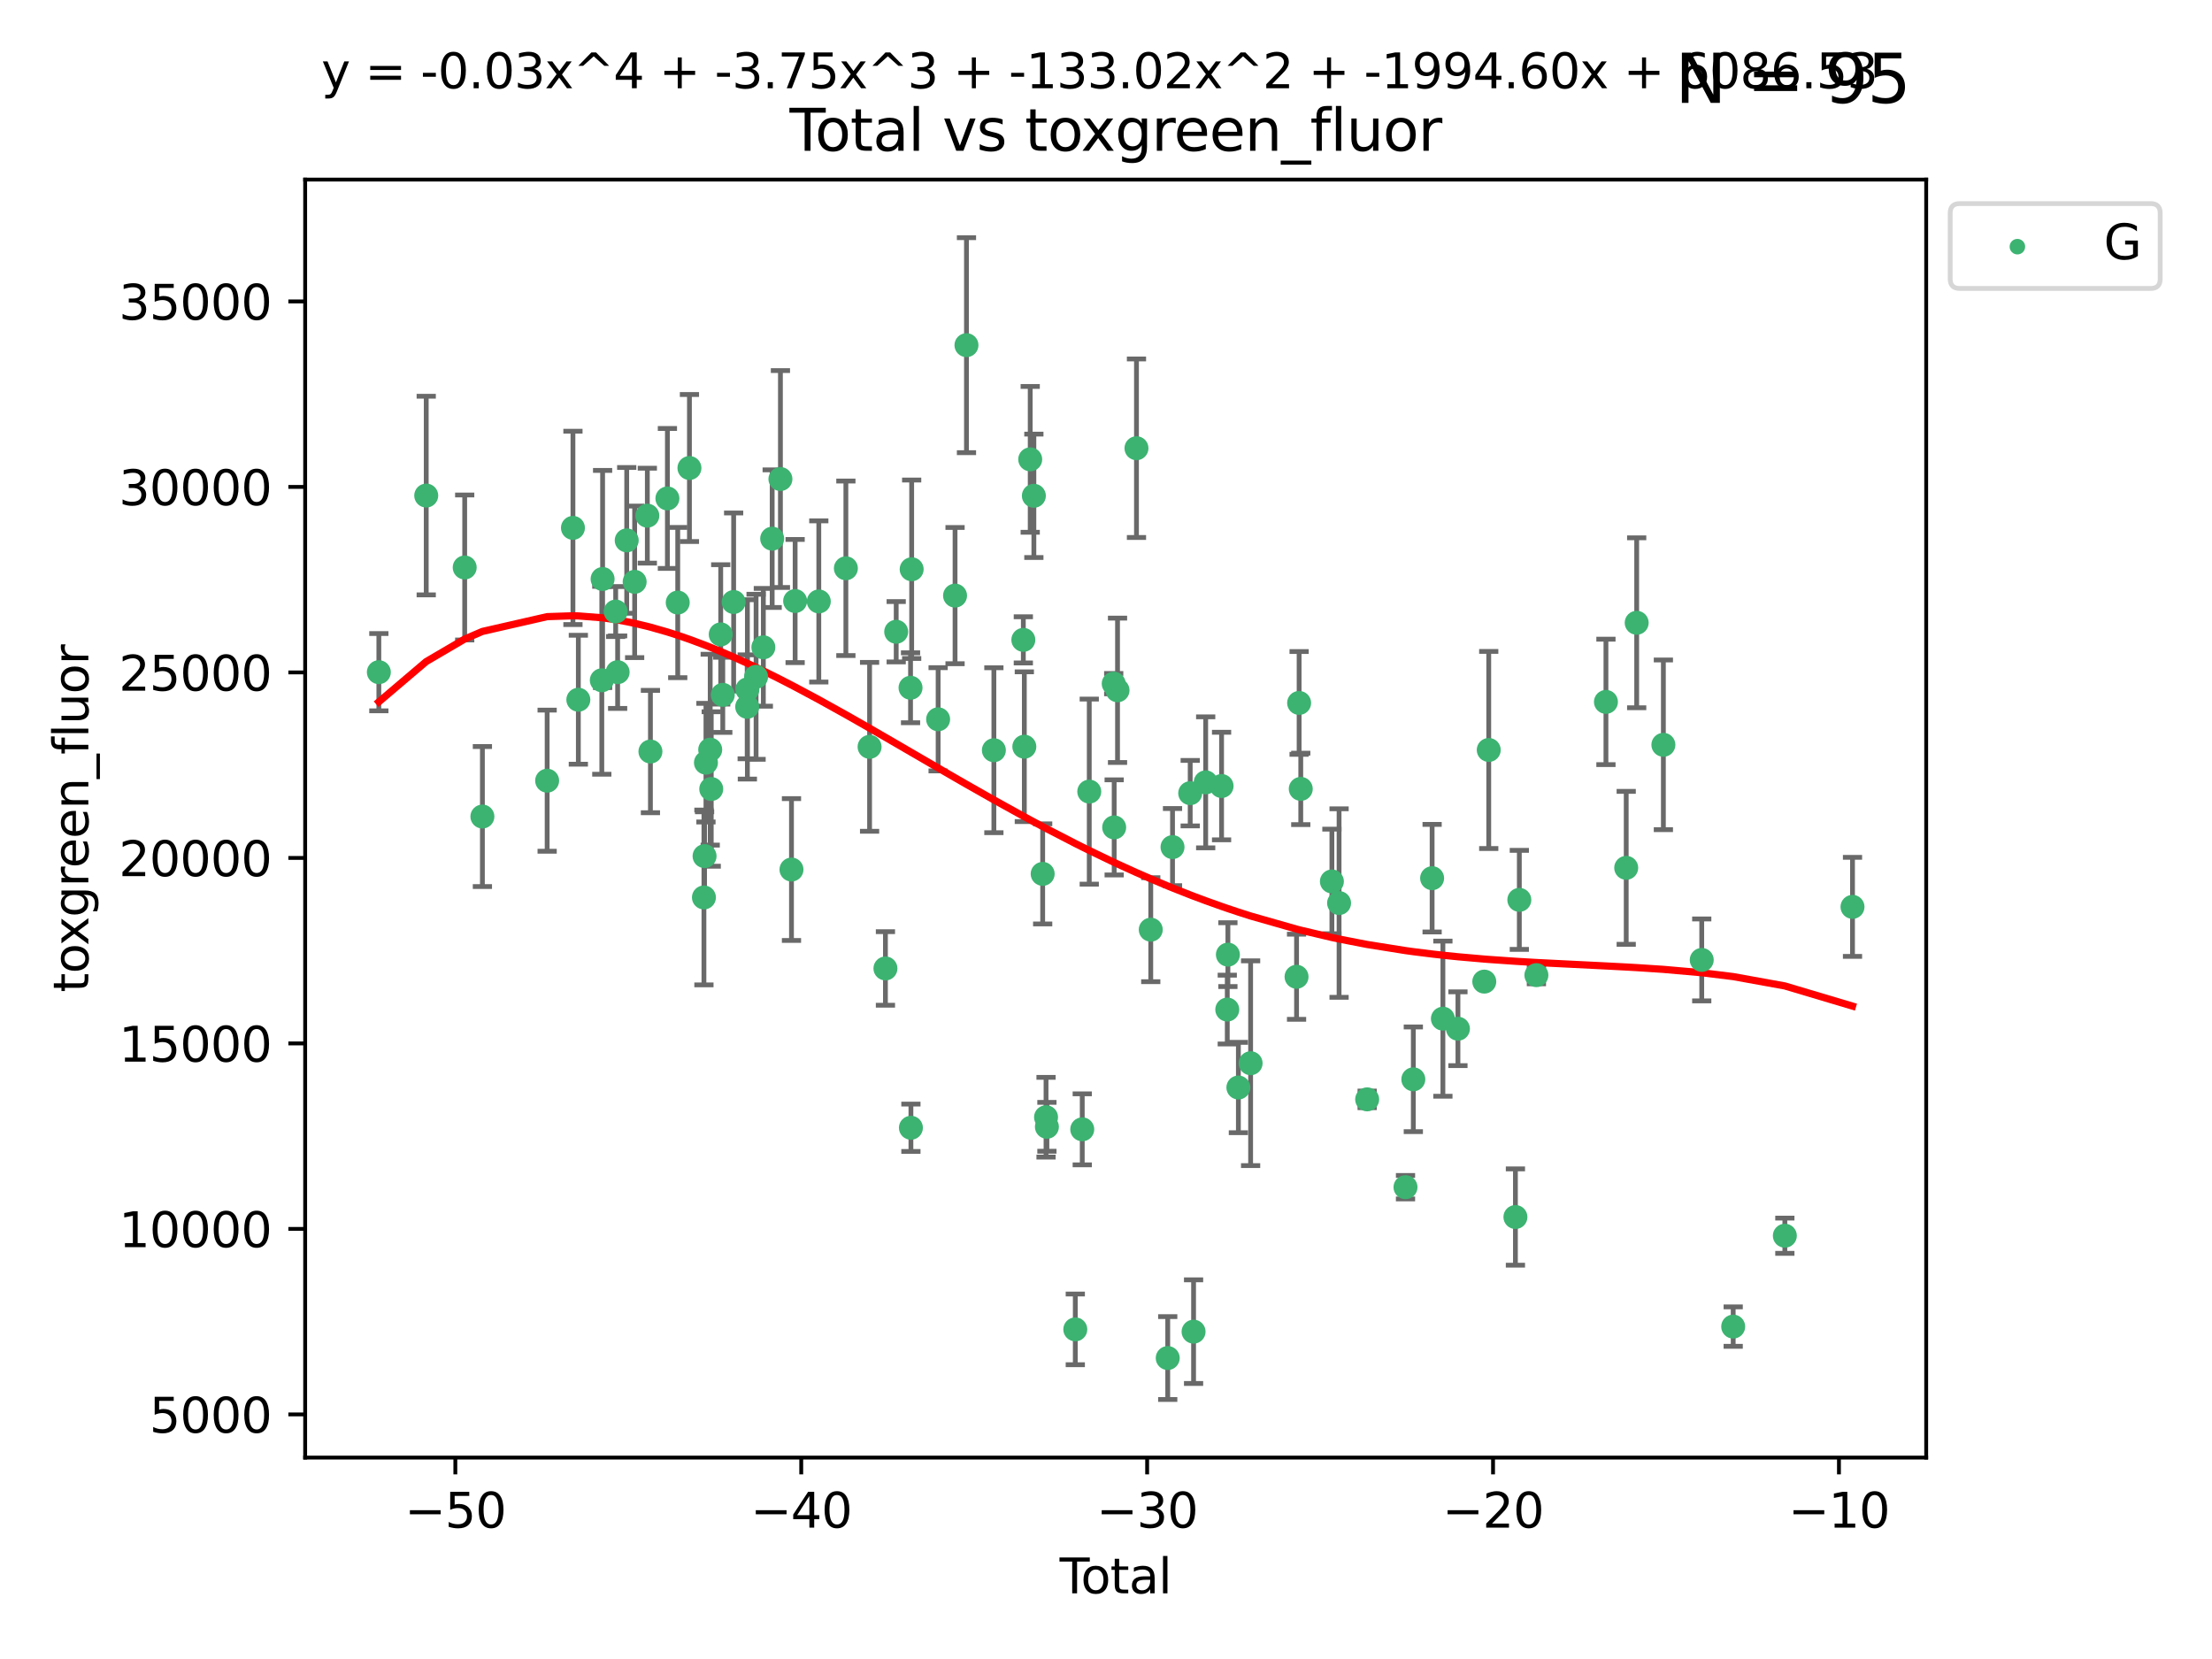 <?xml version="1.0" encoding="utf-8" standalone="no"?>
<!DOCTYPE svg PUBLIC "-//W3C//DTD SVG 1.1//EN"
  "http://www.w3.org/Graphics/SVG/1.1/DTD/svg11.dtd">
<svg xmlns:xlink="http://www.w3.org/1999/xlink" width="460.8pt" height="345.6pt" viewBox="0 0 460.8 345.6" xmlns="http://www.w3.org/2000/svg" version="1.1">
 <defs>
  <style type="text/css">*{stroke-linejoin: round; stroke-linecap: butt}</style>
 </defs>
 <g id="figure_1">
  <g id="patch_1">
   <path d="M 0 345.6 
L 460.8 345.6 
L 460.8 0 
L 0 0 
z
" style="fill: #ffffff"/>
  </g>
  <g id="axes_1">
   <g id="patch_2">
    <path d="M 63.571 303.64 
L 401.26 303.64 
L 401.26 37.411 
L 63.571 37.411 
z
" style="fill: #ffffff"/>
   </g>
   <g id="PathCollection_1">
    <defs>
     <path id="mfcfc977709" d="M 0 1.118 
C 0.297 1.118 0.581 1 0.791 0.791 
C 1 0.581 1.118 0.297 1.118 0 
C 1.118 -0.297 1 -0.581 0.791 -0.791 
C 0.581 -1 0.297 -1.118 0 -1.118 
C -0.297 -1.118 -0.581 -1 -0.791 -0.791 
C -1 -0.581 -1.118 -0.297 -1.118 0 
C -1.118 0.297 -1 0.581 -0.791 0.791 
C -0.581 1 -0.297 1.118 0 1.118 
z
" style="stroke: #3cb371"/>
    </defs>
    <g clip-path="url(#p9fcdf4c97c)">
     <use xlink:href="#mfcfc977709" x="78.921" y="140.026" style="fill: #3cb371; stroke: #3cb371"/>
     <use xlink:href="#mfcfc977709" x="88.792" y="103.235" style="fill: #3cb371; stroke: #3cb371"/>
     <use xlink:href="#mfcfc977709" x="96.805" y="118.217" style="fill: #3cb371; stroke: #3cb371"/>
     <use xlink:href="#mfcfc977709" x="100.493" y="170.1" style="fill: #3cb371; stroke: #3cb371"/>
     <use xlink:href="#mfcfc977709" x="113.98" y="162.631" style="fill: #3cb371; stroke: #3cb371"/>
     <use xlink:href="#mfcfc977709" x="119.354" y="109.967" style="fill: #3cb371; stroke: #3cb371"/>
     <use xlink:href="#mfcfc977709" x="120.479" y="145.766" style="fill: #3cb371; stroke: #3cb371"/>
     <use xlink:href="#mfcfc977709" x="125.367" y="141.715" style="fill: #3cb371; stroke: #3cb371"/>
     <use xlink:href="#mfcfc977709" x="125.533" y="120.617" style="fill: #3cb371; stroke: #3cb371"/>
     <use xlink:href="#mfcfc977709" x="128.258" y="127.395" style="fill: #3cb371; stroke: #3cb371"/>
     <use xlink:href="#mfcfc977709" x="128.664" y="140.026" style="fill: #3cb371; stroke: #3cb371"/>
     <use xlink:href="#mfcfc977709" x="130.556" y="112.571" style="fill: #3cb371; stroke: #3cb371"/>
     <use xlink:href="#mfcfc977709" x="132.209" y="121.206" style="fill: #3cb371; stroke: #3cb371"/>
     <use xlink:href="#mfcfc977709" x="134.852" y="107.422" style="fill: #3cb371; stroke: #3cb371"/>
     <use xlink:href="#mfcfc977709" x="135.497" y="156.56" style="fill: #3cb371; stroke: #3cb371"/>
     <use xlink:href="#mfcfc977709" x="139.033" y="103.835" style="fill: #3cb371; stroke: #3cb371"/>
     <use xlink:href="#mfcfc977709" x="141.185" y="125.523" style="fill: #3cb371; stroke: #3cb371"/>
     <use xlink:href="#mfcfc977709" x="143.623" y="97.496" style="fill: #3cb371; stroke: #3cb371"/>
     <use xlink:href="#mfcfc977709" x="146.642" y="186.955" style="fill: #3cb371; stroke: #3cb371"/>
     <use xlink:href="#mfcfc977709" x="146.775" y="178.347" style="fill: #3cb371; stroke: #3cb371"/>
     <use xlink:href="#mfcfc977709" x="147.063" y="158.878" style="fill: #3cb371; stroke: #3cb371"/>
     <use xlink:href="#mfcfc977709" x="147.95" y="156.172" style="fill: #3cb371; stroke: #3cb371"/>
     <use xlink:href="#mfcfc977709" x="148.165" y="164.364" style="fill: #3cb371; stroke: #3cb371"/>
     <use xlink:href="#mfcfc977709" x="150.139" y="132.156" style="fill: #3cb371; stroke: #3cb371"/>
     <use xlink:href="#mfcfc977709" x="150.568" y="144.749" style="fill: #3cb371; stroke: #3cb371"/>
     <use xlink:href="#mfcfc977709" x="152.831" y="125.411" style="fill: #3cb371; stroke: #3cb371"/>
     <use xlink:href="#mfcfc977709" x="155.655" y="147.239" style="fill: #3cb371; stroke: #3cb371"/>
     <use xlink:href="#mfcfc977709" x="155.694" y="143.615" style="fill: #3cb371; stroke: #3cb371"/>
     <use xlink:href="#mfcfc977709" x="157.504" y="140.987" style="fill: #3cb371; stroke: #3cb371"/>
     <use xlink:href="#mfcfc977709" x="159.019" y="134.848" style="fill: #3cb371; stroke: #3cb371"/>
     <use xlink:href="#mfcfc977709" x="160.859" y="112.211" style="fill: #3cb371; stroke: #3cb371"/>
     <use xlink:href="#mfcfc977709" x="162.577" y="99.791" style="fill: #3cb371; stroke: #3cb371"/>
     <use xlink:href="#mfcfc977709" x="164.88" y="181.141" style="fill: #3cb371; stroke: #3cb371"/>
     <use xlink:href="#mfcfc977709" x="165.641" y="125.207" style="fill: #3cb371; stroke: #3cb371"/>
     <use xlink:href="#mfcfc977709" x="170.572" y="125.291" style="fill: #3cb371; stroke: #3cb371"/>
     <use xlink:href="#mfcfc977709" x="176.212" y="118.385" style="fill: #3cb371; stroke: #3cb371"/>
     <use xlink:href="#mfcfc977709" x="181.15" y="155.58" style="fill: #3cb371; stroke: #3cb371"/>
     <use xlink:href="#mfcfc977709" x="184.453" y="201.746" style="fill: #3cb371; stroke: #3cb371"/>
     <use xlink:href="#mfcfc977709" x="186.695" y="131.608" style="fill: #3cb371; stroke: #3cb371"/>
     <use xlink:href="#mfcfc977709" x="189.682" y="143.273" style="fill: #3cb371; stroke: #3cb371"/>
     <use xlink:href="#mfcfc977709" x="189.76" y="234.936" style="fill: #3cb371; stroke: #3cb371"/>
     <use xlink:href="#mfcfc977709" x="189.917" y="118.586" style="fill: #3cb371; stroke: #3cb371"/>
     <use xlink:href="#mfcfc977709" x="195.43" y="149.841" style="fill: #3cb371; stroke: #3cb371"/>
     <use xlink:href="#mfcfc977709" x="198.955" y="124.077" style="fill: #3cb371; stroke: #3cb371"/>
     <use xlink:href="#mfcfc977709" x="201.333" y="71.906" style="fill: #3cb371; stroke: #3cb371"/>
     <use xlink:href="#mfcfc977709" x="207.043" y="156.285" style="fill: #3cb371; stroke: #3cb371"/>
     <use xlink:href="#mfcfc977709" x="213.179" y="133.295" style="fill: #3cb371; stroke: #3cb371"/>
     <use xlink:href="#mfcfc977709" x="213.387" y="155.55" style="fill: #3cb371; stroke: #3cb371"/>
     <use xlink:href="#mfcfc977709" x="214.613" y="95.692" style="fill: #3cb371; stroke: #3cb371"/>
     <use xlink:href="#mfcfc977709" x="215.374" y="103.283" style="fill: #3cb371; stroke: #3cb371"/>
     <use xlink:href="#mfcfc977709" x="217.208" y="182.047" style="fill: #3cb371; stroke: #3cb371"/>
     <use xlink:href="#mfcfc977709" x="217.909" y="232.736" style="fill: #3cb371; stroke: #3cb371"/>
     <use xlink:href="#mfcfc977709" x="218.09" y="234.736" style="fill: #3cb371; stroke: #3cb371"/>
     <use xlink:href="#mfcfc977709" x="224.004" y="276.932" style="fill: #3cb371; stroke: #3cb371"/>
     <use xlink:href="#mfcfc977709" x="225.452" y="235.258" style="fill: #3cb371; stroke: #3cb371"/>
     <use xlink:href="#mfcfc977709" x="226.913" y="164.906" style="fill: #3cb371; stroke: #3cb371"/>
     <use xlink:href="#mfcfc977709" x="232.007" y="142.416" style="fill: #3cb371; stroke: #3cb371"/>
     <use xlink:href="#mfcfc977709" x="232.104" y="172.362" style="fill: #3cb371; stroke: #3cb371"/>
     <use xlink:href="#mfcfc977709" x="232.802" y="143.803" style="fill: #3cb371; stroke: #3cb371"/>
     <use xlink:href="#mfcfc977709" x="236.748" y="93.374" style="fill: #3cb371; stroke: #3cb371"/>
     <use xlink:href="#mfcfc977709" x="239.724" y="193.669" style="fill: #3cb371; stroke: #3cb371"/>
     <use xlink:href="#mfcfc977709" x="243.26" y="282.906" style="fill: #3cb371; stroke: #3cb371"/>
     <use xlink:href="#mfcfc977709" x="244.258" y="176.467" style="fill: #3cb371; stroke: #3cb371"/>
     <use xlink:href="#mfcfc977709" x="247.942" y="165.232" style="fill: #3cb371; stroke: #3cb371"/>
     <use xlink:href="#mfcfc977709" x="248.643" y="277.408" style="fill: #3cb371; stroke: #3cb371"/>
     <use xlink:href="#mfcfc977709" x="251.167" y="162.977" style="fill: #3cb371; stroke: #3cb371"/>
     <use xlink:href="#mfcfc977709" x="254.476" y="163.744" style="fill: #3cb371; stroke: #3cb371"/>
     <use xlink:href="#mfcfc977709" x="255.663" y="210.31" style="fill: #3cb371; stroke: #3cb371"/>
     <use xlink:href="#mfcfc977709" x="255.793" y="198.868" style="fill: #3cb371; stroke: #3cb371"/>
     <use xlink:href="#mfcfc977709" x="257.978" y="226.549" style="fill: #3cb371; stroke: #3cb371"/>
     <use xlink:href="#mfcfc977709" x="260.526" y="221.489" style="fill: #3cb371; stroke: #3cb371"/>
     <use xlink:href="#mfcfc977709" x="270.096" y="203.479" style="fill: #3cb371; stroke: #3cb371"/>
     <use xlink:href="#mfcfc977709" x="270.63" y="146.435" style="fill: #3cb371; stroke: #3cb371"/>
     <use xlink:href="#mfcfc977709" x="270.973" y="164.338" style="fill: #3cb371; stroke: #3cb371"/>
     <use xlink:href="#mfcfc977709" x="277.458" y="183.622" style="fill: #3cb371; stroke: #3cb371"/>
     <use xlink:href="#mfcfc977709" x="278.954" y="188.122" style="fill: #3cb371; stroke: #3cb371"/>
     <use xlink:href="#mfcfc977709" x="284.806" y="229.016" style="fill: #3cb371; stroke: #3cb371"/>
     <use xlink:href="#mfcfc977709" x="292.792" y="247.314" style="fill: #3cb371; stroke: #3cb371"/>
     <use xlink:href="#mfcfc977709" x="294.422" y="224.84" style="fill: #3cb371; stroke: #3cb371"/>
     <use xlink:href="#mfcfc977709" x="298.336" y="182.942" style="fill: #3cb371; stroke: #3cb371"/>
     <use xlink:href="#mfcfc977709" x="300.582" y="212.208" style="fill: #3cb371; stroke: #3cb371"/>
     <use xlink:href="#mfcfc977709" x="303.715" y="214.302" style="fill: #3cb371; stroke: #3cb371"/>
     <use xlink:href="#mfcfc977709" x="309.203" y="204.487" style="fill: #3cb371; stroke: #3cb371"/>
     <use xlink:href="#mfcfc977709" x="310.132" y="156.231" style="fill: #3cb371; stroke: #3cb371"/>
     <use xlink:href="#mfcfc977709" x="315.691" y="253.527" style="fill: #3cb371; stroke: #3cb371"/>
     <use xlink:href="#mfcfc977709" x="316.503" y="187.458" style="fill: #3cb371; stroke: #3cb371"/>
     <use xlink:href="#mfcfc977709" x="320.06" y="203.139" style="fill: #3cb371; stroke: #3cb371"/>
     <use xlink:href="#mfcfc977709" x="334.547" y="146.218" style="fill: #3cb371; stroke: #3cb371"/>
     <use xlink:href="#mfcfc977709" x="338.77" y="180.786" style="fill: #3cb371; stroke: #3cb371"/>
     <use xlink:href="#mfcfc977709" x="340.952" y="129.738" style="fill: #3cb371; stroke: #3cb371"/>
     <use xlink:href="#mfcfc977709" x="346.513" y="155.159" style="fill: #3cb371; stroke: #3cb371"/>
     <use xlink:href="#mfcfc977709" x="354.504" y="199.969" style="fill: #3cb371; stroke: #3cb371"/>
     <use xlink:href="#mfcfc977709" x="361.057" y="276.354" style="fill: #3cb371; stroke: #3cb371"/>
     <use xlink:href="#mfcfc977709" x="371.817" y="257.424" style="fill: #3cb371; stroke: #3cb371"/>
     <use xlink:href="#mfcfc977709" x="385.911" y="188.918" style="fill: #3cb371; stroke: #3cb371"/>
    </g>
   </g>
   <g id="matplotlib.axis_1">
    <g id="xtick_1">
     <g id="line2d_1">
      <defs>
       <path id="m1c5984cc62" d="M 0 0 
L 0 3.5 
" style="stroke: #000000; stroke-width: 0.8"/>
      </defs>
      <g>
       <use xlink:href="#m1c5984cc62" x="94.856" y="303.64" style="stroke: #000000; stroke-width: 0.8"/>
      </g>
     </g>
     <g id="text_1">
      <!-- −50 -->
      <g transform="translate(84.304 318.238)scale(0.1 -0.1)">
       <defs>
        <path id="DejaVuSans-2212" d="M 678 2272 
L 4684 2272 
L 4684 1741 
L 678 1741 
L 678 2272 
z
" transform="scale(0.016)"/>
        <path id="DejaVuSans-35" d="M 691 4666 
L 3169 4666 
L 3169 4134 
L 1269 4134 
L 1269 2991 
Q 1406 3038 1543 3061 
Q 1681 3084 1819 3084 
Q 2600 3084 3056 2656 
Q 3513 2228 3513 1497 
Q 3513 744 3044 326 
Q 2575 -91 1722 -91 
Q 1428 -91 1123 -41 
Q 819 9 494 109 
L 494 744 
Q 775 591 1075 516 
Q 1375 441 1709 441 
Q 2250 441 2565 725 
Q 2881 1009 2881 1497 
Q 2881 1984 2565 2268 
Q 2250 2553 1709 2553 
Q 1456 2553 1204 2497 
Q 953 2441 691 2322 
L 691 4666 
z
" transform="scale(0.016)"/>
        <path id="DejaVuSans-30" d="M 2034 4250 
Q 1547 4250 1301 3770 
Q 1056 3291 1056 2328 
Q 1056 1369 1301 889 
Q 1547 409 2034 409 
Q 2525 409 2770 889 
Q 3016 1369 3016 2328 
Q 3016 3291 2770 3770 
Q 2525 4250 2034 4250 
z
M 2034 4750 
Q 2819 4750 3233 4129 
Q 3647 3509 3647 2328 
Q 3647 1150 3233 529 
Q 2819 -91 2034 -91 
Q 1250 -91 836 529 
Q 422 1150 422 2328 
Q 422 3509 836 4129 
Q 1250 4750 2034 4750 
z
" transform="scale(0.016)"/>
       </defs>
       <use xlink:href="#DejaVuSans-2212"/>
       <use xlink:href="#DejaVuSans-35" x="83.789"/>
       <use xlink:href="#DejaVuSans-30" x="147.412"/>
      </g>
     </g>
    </g>
    <g id="xtick_2">
     <g id="line2d_2">
      <g>
       <use xlink:href="#m1c5984cc62" x="166.914" y="303.64" style="stroke: #000000; stroke-width: 0.8"/>
      </g>
     </g>
     <g id="text_2">
      <!-- −40 -->
      <g transform="translate(156.361 318.238)scale(0.1 -0.1)">
       <defs>
        <path id="DejaVuSans-34" d="M 2419 4116 
L 825 1625 
L 2419 1625 
L 2419 4116 
z
M 2253 4666 
L 3047 4666 
L 3047 1625 
L 3713 1625 
L 3713 1100 
L 3047 1100 
L 3047 0 
L 2419 0 
L 2419 1100 
L 313 1100 
L 313 1709 
L 2253 4666 
z
" transform="scale(0.016)"/>
       </defs>
       <use xlink:href="#DejaVuSans-2212"/>
       <use xlink:href="#DejaVuSans-34" x="83.789"/>
       <use xlink:href="#DejaVuSans-30" x="147.412"/>
      </g>
     </g>
    </g>
    <g id="xtick_3">
     <g id="line2d_3">
      <g>
       <use xlink:href="#m1c5984cc62" x="238.971" y="303.64" style="stroke: #000000; stroke-width: 0.8"/>
      </g>
     </g>
     <g id="text_3">
      <!-- −30 -->
      <g transform="translate(228.419 318.238)scale(0.1 -0.1)">
       <defs>
        <path id="DejaVuSans-33" d="M 2597 2516 
Q 3050 2419 3304 2112 
Q 3559 1806 3559 1356 
Q 3559 666 3084 287 
Q 2609 -91 1734 -91 
Q 1441 -91 1130 -33 
Q 819 25 488 141 
L 488 750 
Q 750 597 1062 519 
Q 1375 441 1716 441 
Q 2309 441 2620 675 
Q 2931 909 2931 1356 
Q 2931 1769 2642 2001 
Q 2353 2234 1838 2234 
L 1294 2234 
L 1294 2753 
L 1863 2753 
Q 2328 2753 2575 2939 
Q 2822 3125 2822 3475 
Q 2822 3834 2567 4026 
Q 2313 4219 1838 4219 
Q 1578 4219 1281 4162 
Q 984 4106 628 3988 
L 628 4550 
Q 988 4650 1302 4700 
Q 1616 4750 1894 4750 
Q 2613 4750 3031 4423 
Q 3450 4097 3450 3541 
Q 3450 3153 3228 2886 
Q 3006 2619 2597 2516 
z
" transform="scale(0.016)"/>
       </defs>
       <use xlink:href="#DejaVuSans-2212"/>
       <use xlink:href="#DejaVuSans-33" x="83.789"/>
       <use xlink:href="#DejaVuSans-30" x="147.412"/>
      </g>
     </g>
    </g>
    <g id="xtick_4">
     <g id="line2d_4">
      <g>
       <use xlink:href="#m1c5984cc62" x="311.029" y="303.64" style="stroke: #000000; stroke-width: 0.8"/>
      </g>
     </g>
     <g id="text_4">
      <!-- −20 -->
      <g transform="translate(300.476 318.238)scale(0.1 -0.1)">
       <defs>
        <path id="DejaVuSans-32" d="M 1228 531 
L 3431 531 
L 3431 0 
L 469 0 
L 469 531 
Q 828 903 1448 1529 
Q 2069 2156 2228 2338 
Q 2531 2678 2651 2914 
Q 2772 3150 2772 3378 
Q 2772 3750 2511 3984 
Q 2250 4219 1831 4219 
Q 1534 4219 1204 4116 
Q 875 4013 500 3803 
L 500 4441 
Q 881 4594 1212 4672 
Q 1544 4750 1819 4750 
Q 2544 4750 2975 4387 
Q 3406 4025 3406 3419 
Q 3406 3131 3298 2873 
Q 3191 2616 2906 2266 
Q 2828 2175 2409 1742 
Q 1991 1309 1228 531 
z
" transform="scale(0.016)"/>
       </defs>
       <use xlink:href="#DejaVuSans-2212"/>
       <use xlink:href="#DejaVuSans-32" x="83.789"/>
       <use xlink:href="#DejaVuSans-30" x="147.412"/>
      </g>
     </g>
    </g>
    <g id="xtick_5">
     <g id="line2d_5">
      <g>
       <use xlink:href="#m1c5984cc62" x="383.086" y="303.64" style="stroke: #000000; stroke-width: 0.8"/>
      </g>
     </g>
     <g id="text_5">
      <!-- −10 -->
      <g transform="translate(372.534 318.238)scale(0.1 -0.1)">
       <defs>
        <path id="DejaVuSans-31" d="M 794 531 
L 1825 531 
L 1825 4091 
L 703 3866 
L 703 4441 
L 1819 4666 
L 2450 4666 
L 2450 531 
L 3481 531 
L 3481 0 
L 794 0 
L 794 531 
z
" transform="scale(0.016)"/>
       </defs>
       <use xlink:href="#DejaVuSans-2212"/>
       <use xlink:href="#DejaVuSans-31" x="83.789"/>
       <use xlink:href="#DejaVuSans-30" x="147.412"/>
      </g>
     </g>
    </g>
    <g id="text_6">
     <!-- Total -->
     <g transform="translate(220.739 331.917)scale(0.1 -0.1)">
      <defs>
       <path id="DejaVuSans-54" d="M -19 4666 
L 3928 4666 
L 3928 4134 
L 2272 4134 
L 2272 0 
L 1638 0 
L 1638 4134 
L -19 4134 
L -19 4666 
z
" transform="scale(0.016)"/>
       <path id="DejaVuSans-6f" d="M 1959 3097 
Q 1497 3097 1228 2736 
Q 959 2375 959 1747 
Q 959 1119 1226 758 
Q 1494 397 1959 397 
Q 2419 397 2687 759 
Q 2956 1122 2956 1747 
Q 2956 2369 2687 2733 
Q 2419 3097 1959 3097 
z
M 1959 3584 
Q 2709 3584 3137 3096 
Q 3566 2609 3566 1747 
Q 3566 888 3137 398 
Q 2709 -91 1959 -91 
Q 1206 -91 779 398 
Q 353 888 353 1747 
Q 353 2609 779 3096 
Q 1206 3584 1959 3584 
z
" transform="scale(0.016)"/>
       <path id="DejaVuSans-74" d="M 1172 4494 
L 1172 3500 
L 2356 3500 
L 2356 3053 
L 1172 3053 
L 1172 1153 
Q 1172 725 1289 603 
Q 1406 481 1766 481 
L 2356 481 
L 2356 0 
L 1766 0 
Q 1100 0 847 248 
Q 594 497 594 1153 
L 594 3053 
L 172 3053 
L 172 3500 
L 594 3500 
L 594 4494 
L 1172 4494 
z
" transform="scale(0.016)"/>
       <path id="DejaVuSans-61" d="M 2194 1759 
Q 1497 1759 1228 1600 
Q 959 1441 959 1056 
Q 959 750 1161 570 
Q 1363 391 1709 391 
Q 2188 391 2477 730 
Q 2766 1069 2766 1631 
L 2766 1759 
L 2194 1759 
z
M 3341 1997 
L 3341 0 
L 2766 0 
L 2766 531 
Q 2569 213 2275 61 
Q 1981 -91 1556 -91 
Q 1019 -91 701 211 
Q 384 513 384 1019 
Q 384 1609 779 1909 
Q 1175 2209 1959 2209 
L 2766 2209 
L 2766 2266 
Q 2766 2663 2505 2880 
Q 2244 3097 1772 3097 
Q 1472 3097 1187 3025 
Q 903 2953 641 2809 
L 641 3341 
Q 956 3463 1253 3523 
Q 1550 3584 1831 3584 
Q 2591 3584 2966 3190 
Q 3341 2797 3341 1997 
z
" transform="scale(0.016)"/>
       <path id="DejaVuSans-6c" d="M 603 4863 
L 1178 4863 
L 1178 0 
L 603 0 
L 603 4863 
z
" transform="scale(0.016)"/>
      </defs>
      <use xlink:href="#DejaVuSans-54"/>
      <use xlink:href="#DejaVuSans-6f" x="44.084"/>
      <use xlink:href="#DejaVuSans-74" x="105.266"/>
      <use xlink:href="#DejaVuSans-61" x="144.475"/>
      <use xlink:href="#DejaVuSans-6c" x="205.754"/>
     </g>
    </g>
   </g>
   <g id="matplotlib.axis_2">
    <g id="ytick_1">
     <g id="line2d_6">
      <defs>
       <path id="mf06a79eab7" d="M 0 0 
L -3.5 0 
" style="stroke: #000000; stroke-width: 0.8"/>
      </defs>
      <g>
       <use xlink:href="#mf06a79eab7" x="63.571" y="294.647" style="stroke: #000000; stroke-width: 0.8"/>
      </g>
     </g>
     <g id="text_7">
      <!-- 5000 -->
      <g transform="translate(31.121 298.446)scale(0.1 -0.1)">
       <use xlink:href="#DejaVuSans-35"/>
       <use xlink:href="#DejaVuSans-30" x="63.623"/>
       <use xlink:href="#DejaVuSans-30" x="127.246"/>
       <use xlink:href="#DejaVuSans-30" x="190.869"/>
      </g>
     </g>
    </g>
    <g id="ytick_2">
     <g id="line2d_7">
      <g>
       <use xlink:href="#mf06a79eab7" x="63.571" y="256.004" style="stroke: #000000; stroke-width: 0.8"/>
      </g>
     </g>
     <g id="text_8">
      <!-- 10000 -->
      <g transform="translate(24.759 259.803)scale(0.1 -0.1)">
       <use xlink:href="#DejaVuSans-31"/>
       <use xlink:href="#DejaVuSans-30" x="63.623"/>
       <use xlink:href="#DejaVuSans-30" x="127.246"/>
       <use xlink:href="#DejaVuSans-30" x="190.869"/>
       <use xlink:href="#DejaVuSans-30" x="254.492"/>
      </g>
     </g>
    </g>
    <g id="ytick_3">
     <g id="line2d_8">
      <g>
       <use xlink:href="#mf06a79eab7" x="63.571" y="217.362" style="stroke: #000000; stroke-width: 0.8"/>
      </g>
     </g>
     <g id="text_9">
      <!-- 15000 -->
      <g transform="translate(24.759 221.161)scale(0.1 -0.1)">
       <use xlink:href="#DejaVuSans-31"/>
       <use xlink:href="#DejaVuSans-35" x="63.623"/>
       <use xlink:href="#DejaVuSans-30" x="127.246"/>
       <use xlink:href="#DejaVuSans-30" x="190.869"/>
       <use xlink:href="#DejaVuSans-30" x="254.492"/>
      </g>
     </g>
    </g>
    <g id="ytick_4">
     <g id="line2d_9">
      <g>
       <use xlink:href="#mf06a79eab7" x="63.571" y="178.719" style="stroke: #000000; stroke-width: 0.8"/>
      </g>
     </g>
     <g id="text_10">
      <!-- 20000 -->
      <g transform="translate(24.759 182.518)scale(0.1 -0.1)">
       <use xlink:href="#DejaVuSans-32"/>
       <use xlink:href="#DejaVuSans-30" x="63.623"/>
       <use xlink:href="#DejaVuSans-30" x="127.246"/>
       <use xlink:href="#DejaVuSans-30" x="190.869"/>
       <use xlink:href="#DejaVuSans-30" x="254.492"/>
      </g>
     </g>
    </g>
    <g id="ytick_5">
     <g id="line2d_10">
      <g>
       <use xlink:href="#mf06a79eab7" x="63.571" y="140.076" style="stroke: #000000; stroke-width: 0.8"/>
      </g>
     </g>
     <g id="text_11">
      <!-- 25000 -->
      <g transform="translate(24.759 143.876)scale(0.1 -0.1)">
       <use xlink:href="#DejaVuSans-32"/>
       <use xlink:href="#DejaVuSans-35" x="63.623"/>
       <use xlink:href="#DejaVuSans-30" x="127.246"/>
       <use xlink:href="#DejaVuSans-30" x="190.869"/>
       <use xlink:href="#DejaVuSans-30" x="254.492"/>
      </g>
     </g>
    </g>
    <g id="ytick_6">
     <g id="line2d_11">
      <g>
       <use xlink:href="#mf06a79eab7" x="63.571" y="101.434" style="stroke: #000000; stroke-width: 0.8"/>
      </g>
     </g>
     <g id="text_12">
      <!-- 30000 -->
      <g transform="translate(24.759 105.233)scale(0.1 -0.1)">
       <use xlink:href="#DejaVuSans-33"/>
       <use xlink:href="#DejaVuSans-30" x="63.623"/>
       <use xlink:href="#DejaVuSans-30" x="127.246"/>
       <use xlink:href="#DejaVuSans-30" x="190.869"/>
       <use xlink:href="#DejaVuSans-30" x="254.492"/>
      </g>
     </g>
    </g>
    <g id="ytick_7">
     <g id="line2d_12">
      <g>
       <use xlink:href="#mf06a79eab7" x="63.571" y="62.791" style="stroke: #000000; stroke-width: 0.8"/>
      </g>
     </g>
     <g id="text_13">
      <!-- 35000 -->
      <g transform="translate(24.759 66.59)scale(0.1 -0.1)">
       <use xlink:href="#DejaVuSans-33"/>
       <use xlink:href="#DejaVuSans-35" x="63.623"/>
       <use xlink:href="#DejaVuSans-30" x="127.246"/>
       <use xlink:href="#DejaVuSans-30" x="190.869"/>
       <use xlink:href="#DejaVuSans-30" x="254.492"/>
      </g>
     </g>
    </g>
    <g id="text_14">
     <!-- toxgreen_fluor -->
     <g transform="translate(18.401 206.72)rotate(-90)scale(0.1 -0.1)">
      <defs>
       <path id="DejaVuSans-78" d="M 3513 3500 
L 2247 1797 
L 3578 0 
L 2900 0 
L 1881 1375 
L 863 0 
L 184 0 
L 1544 1831 
L 300 3500 
L 978 3500 
L 1906 2253 
L 2834 3500 
L 3513 3500 
z
" transform="scale(0.016)"/>
       <path id="DejaVuSans-67" d="M 2906 1791 
Q 2906 2416 2648 2759 
Q 2391 3103 1925 3103 
Q 1463 3103 1205 2759 
Q 947 2416 947 1791 
Q 947 1169 1205 825 
Q 1463 481 1925 481 
Q 2391 481 2648 825 
Q 2906 1169 2906 1791 
z
M 3481 434 
Q 3481 -459 3084 -895 
Q 2688 -1331 1869 -1331 
Q 1566 -1331 1297 -1286 
Q 1028 -1241 775 -1147 
L 775 -588 
Q 1028 -725 1275 -790 
Q 1522 -856 1778 -856 
Q 2344 -856 2625 -561 
Q 2906 -266 2906 331 
L 2906 616 
Q 2728 306 2450 153 
Q 2172 0 1784 0 
Q 1141 0 747 490 
Q 353 981 353 1791 
Q 353 2603 747 3093 
Q 1141 3584 1784 3584 
Q 2172 3584 2450 3431 
Q 2728 3278 2906 2969 
L 2906 3500 
L 3481 3500 
L 3481 434 
z
" transform="scale(0.016)"/>
       <path id="DejaVuSans-72" d="M 2631 2963 
Q 2534 3019 2420 3045 
Q 2306 3072 2169 3072 
Q 1681 3072 1420 2755 
Q 1159 2438 1159 1844 
L 1159 0 
L 581 0 
L 581 3500 
L 1159 3500 
L 1159 2956 
Q 1341 3275 1631 3429 
Q 1922 3584 2338 3584 
Q 2397 3584 2469 3576 
Q 2541 3569 2628 3553 
L 2631 2963 
z
" transform="scale(0.016)"/>
       <path id="DejaVuSans-65" d="M 3597 1894 
L 3597 1613 
L 953 1613 
Q 991 1019 1311 708 
Q 1631 397 2203 397 
Q 2534 397 2845 478 
Q 3156 559 3463 722 
L 3463 178 
Q 3153 47 2828 -22 
Q 2503 -91 2169 -91 
Q 1331 -91 842 396 
Q 353 884 353 1716 
Q 353 2575 817 3079 
Q 1281 3584 2069 3584 
Q 2775 3584 3186 3129 
Q 3597 2675 3597 1894 
z
M 3022 2063 
Q 3016 2534 2758 2815 
Q 2500 3097 2075 3097 
Q 1594 3097 1305 2825 
Q 1016 2553 972 2059 
L 3022 2063 
z
" transform="scale(0.016)"/>
       <path id="DejaVuSans-6e" d="M 3513 2113 
L 3513 0 
L 2938 0 
L 2938 2094 
Q 2938 2591 2744 2837 
Q 2550 3084 2163 3084 
Q 1697 3084 1428 2787 
Q 1159 2491 1159 1978 
L 1159 0 
L 581 0 
L 581 3500 
L 1159 3500 
L 1159 2956 
Q 1366 3272 1645 3428 
Q 1925 3584 2291 3584 
Q 2894 3584 3203 3211 
Q 3513 2838 3513 2113 
z
" transform="scale(0.016)"/>
       <path id="DejaVuSans-5f" d="M 3263 -1063 
L 3263 -1509 
L -63 -1509 
L -63 -1063 
L 3263 -1063 
z
" transform="scale(0.016)"/>
       <path id="DejaVuSans-66" d="M 2375 4863 
L 2375 4384 
L 1825 4384 
Q 1516 4384 1395 4259 
Q 1275 4134 1275 3809 
L 1275 3500 
L 2222 3500 
L 2222 3053 
L 1275 3053 
L 1275 0 
L 697 0 
L 697 3053 
L 147 3053 
L 147 3500 
L 697 3500 
L 697 3744 
Q 697 4328 969 4595 
Q 1241 4863 1831 4863 
L 2375 4863 
z
" transform="scale(0.016)"/>
       <path id="DejaVuSans-75" d="M 544 1381 
L 544 3500 
L 1119 3500 
L 1119 1403 
Q 1119 906 1312 657 
Q 1506 409 1894 409 
Q 2359 409 2629 706 
Q 2900 1003 2900 1516 
L 2900 3500 
L 3475 3500 
L 3475 0 
L 2900 0 
L 2900 538 
Q 2691 219 2414 64 
Q 2138 -91 1772 -91 
Q 1169 -91 856 284 
Q 544 659 544 1381 
z
M 1991 3584 
L 1991 3584 
z
" transform="scale(0.016)"/>
      </defs>
      <use xlink:href="#DejaVuSans-74"/>
      <use xlink:href="#DejaVuSans-6f" x="39.209"/>
      <use xlink:href="#DejaVuSans-78" x="97.266"/>
      <use xlink:href="#DejaVuSans-67" x="156.445"/>
      <use xlink:href="#DejaVuSans-72" x="219.922"/>
      <use xlink:href="#DejaVuSans-65" x="258.785"/>
      <use xlink:href="#DejaVuSans-65" x="320.309"/>
      <use xlink:href="#DejaVuSans-6e" x="381.832"/>
      <use xlink:href="#DejaVuSans-5f" x="445.211"/>
      <use xlink:href="#DejaVuSans-66" x="495.211"/>
      <use xlink:href="#DejaVuSans-6c" x="530.416"/>
      <use xlink:href="#DejaVuSans-75" x="558.199"/>
      <use xlink:href="#DejaVuSans-6f" x="621.578"/>
      <use xlink:href="#DejaVuSans-72" x="682.76"/>
     </g>
    </g>
   </g>
   <g id="LineCollection_1">
    <path d="M 78.921 148.075 
L 78.921 131.977 
" clip-path="url(#p9fcdf4c97c)" style="fill: none; stroke: #696969"/>
    <path d="M 88.792 123.925 
L 88.792 82.546 
" clip-path="url(#p9fcdf4c97c)" style="fill: none; stroke: #696969"/>
    <path d="M 96.805 133.316 
L 96.805 103.118 
" clip-path="url(#p9fcdf4c97c)" style="fill: none; stroke: #696969"/>
    <path d="M 100.493 184.683 
L 100.493 155.517 
" clip-path="url(#p9fcdf4c97c)" style="fill: none; stroke: #696969"/>
    <path d="M 113.98 177.328 
L 113.98 147.933 
" clip-path="url(#p9fcdf4c97c)" style="fill: none; stroke: #696969"/>
    <path d="M 119.354 130.107 
L 119.354 89.828 
" clip-path="url(#p9fcdf4c97c)" style="fill: none; stroke: #696969"/>
    <path d="M 120.479 159.198 
L 120.479 132.334 
" clip-path="url(#p9fcdf4c97c)" style="fill: none; stroke: #696969"/>
    <path d="M 125.367 161.287 
L 125.367 122.142 
" clip-path="url(#p9fcdf4c97c)" style="fill: none; stroke: #696969"/>
    <path d="M 125.533 143.238 
L 125.533 97.996 
" clip-path="url(#p9fcdf4c97c)" style="fill: none; stroke: #696969"/>
    <path d="M 128.258 132.599 
L 128.258 122.192 
" clip-path="url(#p9fcdf4c97c)" style="fill: none; stroke: #696969"/>
    <path d="M 128.664 147.579 
L 128.664 132.473 
" clip-path="url(#p9fcdf4c97c)" style="fill: none; stroke: #696969"/>
    <path d="M 130.556 127.749 
L 130.556 97.392 
" clip-path="url(#p9fcdf4c97c)" style="fill: none; stroke: #696969"/>
    <path d="M 132.209 136.992 
L 132.209 105.421 
" clip-path="url(#p9fcdf4c97c)" style="fill: none; stroke: #696969"/>
    <path d="M 134.852 117.305 
L 134.852 97.538 
" clip-path="url(#p9fcdf4c97c)" style="fill: none; stroke: #696969"/>
    <path d="M 135.497 169.303 
L 135.497 143.817 
" clip-path="url(#p9fcdf4c97c)" style="fill: none; stroke: #696969"/>
    <path d="M 139.033 118.411 
L 139.033 89.259 
" clip-path="url(#p9fcdf4c97c)" style="fill: none; stroke: #696969"/>
    <path d="M 141.185 141.175 
L 141.185 109.871 
" clip-path="url(#p9fcdf4c97c)" style="fill: none; stroke: #696969"/>
    <path d="M 143.623 112.812 
L 143.623 82.181 
" clip-path="url(#p9fcdf4c97c)" style="fill: none; stroke: #696969"/>
    <path d="M 146.642 205.167 
L 146.642 168.744 
" clip-path="url(#p9fcdf4c97c)" style="fill: none; stroke: #696969"/>
    <path d="M 146.775 187.581 
L 146.775 169.113 
" clip-path="url(#p9fcdf4c97c)" style="fill: none; stroke: #696969"/>
    <path d="M 147.063 171.235 
L 147.063 146.522 
" clip-path="url(#p9fcdf4c97c)" style="fill: none; stroke: #696969"/>
    <path d="M 147.95 176.05 
L 147.95 136.294 
" clip-path="url(#p9fcdf4c97c)" style="fill: none; stroke: #696969"/>
    <path d="M 148.165 180.451 
L 148.165 148.277 
" clip-path="url(#p9fcdf4c97c)" style="fill: none; stroke: #696969"/>
    <path d="M 150.139 146.67 
L 150.139 117.642 
" clip-path="url(#p9fcdf4c97c)" style="fill: none; stroke: #696969"/>
    <path d="M 150.568 152.576 
L 150.568 136.922 
" clip-path="url(#p9fcdf4c97c)" style="fill: none; stroke: #696969"/>
    <path d="M 152.831 143.964 
L 152.831 106.859 
" clip-path="url(#p9fcdf4c97c)" style="fill: none; stroke: #696969"/>
    <path d="M 155.655 158.063 
L 155.655 136.416 
" clip-path="url(#p9fcdf4c97c)" style="fill: none; stroke: #696969"/>
    <path d="M 155.694 162.29 
L 155.694 124.941 
" clip-path="url(#p9fcdf4c97c)" style="fill: none; stroke: #696969"/>
    <path d="M 157.504 158.178 
L 157.504 123.797 
" clip-path="url(#p9fcdf4c97c)" style="fill: none; stroke: #696969"/>
    <path d="M 159.019 147.113 
L 159.019 122.583 
" clip-path="url(#p9fcdf4c97c)" style="fill: none; stroke: #696969"/>
    <path d="M 160.859 126.544 
L 160.859 97.878 
" clip-path="url(#p9fcdf4c97c)" style="fill: none; stroke: #696969"/>
    <path d="M 162.577 122.381 
L 162.577 77.201 
" clip-path="url(#p9fcdf4c97c)" style="fill: none; stroke: #696969"/>
    <path d="M 164.88 195.915 
L 164.88 166.367 
" clip-path="url(#p9fcdf4c97c)" style="fill: none; stroke: #696969"/>
    <path d="M 165.641 138.033 
L 165.641 112.382 
" clip-path="url(#p9fcdf4c97c)" style="fill: none; stroke: #696969"/>
    <path d="M 170.572 142.077 
L 170.572 108.505 
" clip-path="url(#p9fcdf4c97c)" style="fill: none; stroke: #696969"/>
    <path d="M 176.212 136.561 
L 176.212 100.209 
" clip-path="url(#p9fcdf4c97c)" style="fill: none; stroke: #696969"/>
    <path d="M 181.15 173.172 
L 181.15 137.988 
" clip-path="url(#p9fcdf4c97c)" style="fill: none; stroke: #696969"/>
    <path d="M 184.453 209.406 
L 184.453 194.086 
" clip-path="url(#p9fcdf4c97c)" style="fill: none; stroke: #696969"/>
    <path d="M 186.695 137.893 
L 186.695 125.322 
" clip-path="url(#p9fcdf4c97c)" style="fill: none; stroke: #696969"/>
    <path d="M 189.682 150.557 
L 189.682 135.989 
" clip-path="url(#p9fcdf4c97c)" style="fill: none; stroke: #696969"/>
    <path d="M 189.76 239.87 
L 189.76 230.002 
" clip-path="url(#p9fcdf4c97c)" style="fill: none; stroke: #696969"/>
    <path d="M 189.917 137.173 
L 189.917 99.999 
" clip-path="url(#p9fcdf4c97c)" style="fill: none; stroke: #696969"/>
    <path d="M 195.43 160.592 
L 195.43 139.089 
" clip-path="url(#p9fcdf4c97c)" style="fill: none; stroke: #696969"/>
    <path d="M 198.955 138.266 
L 198.955 109.888 
" clip-path="url(#p9fcdf4c97c)" style="fill: none; stroke: #696969"/>
    <path d="M 201.333 94.299 
L 201.333 49.513 
" clip-path="url(#p9fcdf4c97c)" style="fill: none; stroke: #696969"/>
    <path d="M 207.043 173.466 
L 207.043 139.103 
" clip-path="url(#p9fcdf4c97c)" style="fill: none; stroke: #696969"/>
    <path d="M 213.179 138.107 
L 213.179 128.483 
" clip-path="url(#p9fcdf4c97c)" style="fill: none; stroke: #696969"/>
    <path d="M 213.387 171.146 
L 213.387 139.954 
" clip-path="url(#p9fcdf4c97c)" style="fill: none; stroke: #696969"/>
    <path d="M 214.613 110.881 
L 214.613 80.503 
" clip-path="url(#p9fcdf4c97c)" style="fill: none; stroke: #696969"/>
    <path d="M 215.374 116.136 
L 215.374 90.43 
" clip-path="url(#p9fcdf4c97c)" style="fill: none; stroke: #696969"/>
    <path d="M 217.208 192.476 
L 217.208 171.618 
" clip-path="url(#p9fcdf4c97c)" style="fill: none; stroke: #696969"/>
    <path d="M 217.909 241.04 
L 217.909 224.433 
" clip-path="url(#p9fcdf4c97c)" style="fill: none; stroke: #696969"/>
    <path d="M 218.09 239.824 
L 218.09 229.648 
" clip-path="url(#p9fcdf4c97c)" style="fill: none; stroke: #696969"/>
    <path d="M 224.004 284.295 
L 224.004 269.568 
" clip-path="url(#p9fcdf4c97c)" style="fill: none; stroke: #696969"/>
    <path d="M 225.452 242.654 
L 225.452 227.862 
" clip-path="url(#p9fcdf4c97c)" style="fill: none; stroke: #696969"/>
    <path d="M 226.913 184.183 
L 226.913 145.63 
" clip-path="url(#p9fcdf4c97c)" style="fill: none; stroke: #696969"/>
    <path d="M 232.007 144.536 
L 232.007 140.296 
" clip-path="url(#p9fcdf4c97c)" style="fill: none; stroke: #696969"/>
    <path d="M 232.104 182.268 
L 232.104 162.455 
" clip-path="url(#p9fcdf4c97c)" style="fill: none; stroke: #696969"/>
    <path d="M 232.802 158.839 
L 232.802 128.768 
" clip-path="url(#p9fcdf4c97c)" style="fill: none; stroke: #696969"/>
    <path d="M 236.748 111.969 
L 236.748 74.778 
" clip-path="url(#p9fcdf4c97c)" style="fill: none; stroke: #696969"/>
    <path d="M 239.724 204.5 
L 239.724 182.838 
" clip-path="url(#p9fcdf4c97c)" style="fill: none; stroke: #696969"/>
    <path d="M 243.26 291.539 
L 243.26 274.274 
" clip-path="url(#p9fcdf4c97c)" style="fill: none; stroke: #696969"/>
    <path d="M 244.258 184.505 
L 244.258 168.43 
" clip-path="url(#p9fcdf4c97c)" style="fill: none; stroke: #696969"/>
    <path d="M 247.942 172.051 
L 247.942 158.413 
" clip-path="url(#p9fcdf4c97c)" style="fill: none; stroke: #696969"/>
    <path d="M 248.643 288.203 
L 248.643 266.613 
" clip-path="url(#p9fcdf4c97c)" style="fill: none; stroke: #696969"/>
    <path d="M 251.167 176.619 
L 251.167 149.334 
" clip-path="url(#p9fcdf4c97c)" style="fill: none; stroke: #696969"/>
    <path d="M 254.476 174.946 
L 254.476 152.542 
" clip-path="url(#p9fcdf4c97c)" style="fill: none; stroke: #696969"/>
    <path d="M 255.663 217.476 
L 255.663 203.144 
" clip-path="url(#p9fcdf4c97c)" style="fill: none; stroke: #696969"/>
    <path d="M 255.793 205.516 
L 255.793 192.22 
" clip-path="url(#p9fcdf4c97c)" style="fill: none; stroke: #696969"/>
    <path d="M 257.978 235.958 
L 257.978 217.14 
" clip-path="url(#p9fcdf4c97c)" style="fill: none; stroke: #696969"/>
    <path d="M 260.526 242.818 
L 260.526 200.16 
" clip-path="url(#p9fcdf4c97c)" style="fill: none; stroke: #696969"/>
    <path d="M 270.096 212.346 
L 270.096 194.613 
" clip-path="url(#p9fcdf4c97c)" style="fill: none; stroke: #696969"/>
    <path d="M 270.63 157.14 
L 270.63 135.73 
" clip-path="url(#p9fcdf4c97c)" style="fill: none; stroke: #696969"/>
    <path d="M 270.973 171.776 
L 270.973 156.899 
" clip-path="url(#p9fcdf4c97c)" style="fill: none; stroke: #696969"/>
    <path d="M 277.458 194.516 
L 277.458 172.729 
" clip-path="url(#p9fcdf4c97c)" style="fill: none; stroke: #696969"/>
    <path d="M 278.954 207.76 
L 278.954 168.483 
" clip-path="url(#p9fcdf4c97c)" style="fill: none; stroke: #696969"/>
    <path d="M 284.806 230.744 
L 284.806 227.288 
" clip-path="url(#p9fcdf4c97c)" style="fill: none; stroke: #696969"/>
    <path d="M 292.792 249.759 
L 292.792 244.869 
" clip-path="url(#p9fcdf4c97c)" style="fill: none; stroke: #696969"/>
    <path d="M 294.422 235.743 
L 294.422 213.936 
" clip-path="url(#p9fcdf4c97c)" style="fill: none; stroke: #696969"/>
    <path d="M 298.336 194.144 
L 298.336 171.739 
" clip-path="url(#p9fcdf4c97c)" style="fill: none; stroke: #696969"/>
    <path d="M 300.582 228.368 
L 300.582 196.048 
" clip-path="url(#p9fcdf4c97c)" style="fill: none; stroke: #696969"/>
    <path d="M 303.715 221.991 
L 303.715 206.613 
" clip-path="url(#p9fcdf4c97c)" style="fill: none; stroke: #696969"/>
    <path d="M 309.203 205.207 
L 309.203 203.766 
" clip-path="url(#p9fcdf4c97c)" style="fill: none; stroke: #696969"/>
    <path d="M 310.132 176.762 
L 310.132 135.7 
" clip-path="url(#p9fcdf4c97c)" style="fill: none; stroke: #696969"/>
    <path d="M 315.691 263.555 
L 315.691 243.498 
" clip-path="url(#p9fcdf4c97c)" style="fill: none; stroke: #696969"/>
    <path d="M 316.503 197.774 
L 316.503 177.142 
" clip-path="url(#p9fcdf4c97c)" style="fill: none; stroke: #696969"/>
    <path d="M 320.06 204.947 
L 320.06 201.331 
" clip-path="url(#p9fcdf4c97c)" style="fill: none; stroke: #696969"/>
    <path d="M 334.547 159.283 
L 334.547 133.152 
" clip-path="url(#p9fcdf4c97c)" style="fill: none; stroke: #696969"/>
    <path d="M 338.77 196.718 
L 338.77 164.854 
" clip-path="url(#p9fcdf4c97c)" style="fill: none; stroke: #696969"/>
    <path d="M 340.952 147.44 
L 340.952 112.036 
" clip-path="url(#p9fcdf4c97c)" style="fill: none; stroke: #696969"/>
    <path d="M 346.513 172.83 
L 346.513 137.488 
" clip-path="url(#p9fcdf4c97c)" style="fill: none; stroke: #696969"/>
    <path d="M 354.504 208.504 
L 354.504 191.435 
" clip-path="url(#p9fcdf4c97c)" style="fill: none; stroke: #696969"/>
    <path d="M 361.057 280.462 
L 361.057 272.246 
" clip-path="url(#p9fcdf4c97c)" style="fill: none; stroke: #696969"/>
    <path d="M 371.817 261.096 
L 371.817 253.752 
" clip-path="url(#p9fcdf4c97c)" style="fill: none; stroke: #696969"/>
    <path d="M 385.911 199.232 
L 385.911 178.604 
" clip-path="url(#p9fcdf4c97c)" style="fill: none; stroke: #696969"/>
   </g>
   <g id="line2d_13">
    <defs>
     <path id="mc481aae3c6" d="M 2 0 
L -2 -0 
" style="stroke: #696969"/>
    </defs>
    <g clip-path="url(#p9fcdf4c97c)">
     <use xlink:href="#mc481aae3c6" x="78.921" y="148.075" style="fill: #696969; stroke: #696969"/>
     <use xlink:href="#mc481aae3c6" x="88.792" y="123.925" style="fill: #696969; stroke: #696969"/>
     <use xlink:href="#mc481aae3c6" x="96.805" y="133.316" style="fill: #696969; stroke: #696969"/>
     <use xlink:href="#mc481aae3c6" x="100.493" y="184.683" style="fill: #696969; stroke: #696969"/>
     <use xlink:href="#mc481aae3c6" x="113.98" y="177.328" style="fill: #696969; stroke: #696969"/>
     <use xlink:href="#mc481aae3c6" x="119.354" y="130.107" style="fill: #696969; stroke: #696969"/>
     <use xlink:href="#mc481aae3c6" x="120.479" y="159.198" style="fill: #696969; stroke: #696969"/>
     <use xlink:href="#mc481aae3c6" x="125.367" y="161.287" style="fill: #696969; stroke: #696969"/>
     <use xlink:href="#mc481aae3c6" x="125.533" y="143.238" style="fill: #696969; stroke: #696969"/>
     <use xlink:href="#mc481aae3c6" x="128.258" y="132.599" style="fill: #696969; stroke: #696969"/>
     <use xlink:href="#mc481aae3c6" x="128.664" y="147.579" style="fill: #696969; stroke: #696969"/>
     <use xlink:href="#mc481aae3c6" x="130.556" y="127.749" style="fill: #696969; stroke: #696969"/>
     <use xlink:href="#mc481aae3c6" x="132.209" y="136.992" style="fill: #696969; stroke: #696969"/>
     <use xlink:href="#mc481aae3c6" x="134.852" y="117.305" style="fill: #696969; stroke: #696969"/>
     <use xlink:href="#mc481aae3c6" x="135.497" y="169.303" style="fill: #696969; stroke: #696969"/>
     <use xlink:href="#mc481aae3c6" x="139.033" y="118.411" style="fill: #696969; stroke: #696969"/>
     <use xlink:href="#mc481aae3c6" x="141.185" y="141.175" style="fill: #696969; stroke: #696969"/>
     <use xlink:href="#mc481aae3c6" x="143.623" y="112.812" style="fill: #696969; stroke: #696969"/>
     <use xlink:href="#mc481aae3c6" x="146.642" y="205.167" style="fill: #696969; stroke: #696969"/>
     <use xlink:href="#mc481aae3c6" x="146.775" y="187.581" style="fill: #696969; stroke: #696969"/>
     <use xlink:href="#mc481aae3c6" x="147.063" y="171.235" style="fill: #696969; stroke: #696969"/>
     <use xlink:href="#mc481aae3c6" x="147.95" y="176.05" style="fill: #696969; stroke: #696969"/>
     <use xlink:href="#mc481aae3c6" x="148.165" y="180.451" style="fill: #696969; stroke: #696969"/>
     <use xlink:href="#mc481aae3c6" x="150.139" y="146.67" style="fill: #696969; stroke: #696969"/>
     <use xlink:href="#mc481aae3c6" x="150.568" y="152.576" style="fill: #696969; stroke: #696969"/>
     <use xlink:href="#mc481aae3c6" x="152.831" y="143.964" style="fill: #696969; stroke: #696969"/>
     <use xlink:href="#mc481aae3c6" x="155.655" y="158.063" style="fill: #696969; stroke: #696969"/>
     <use xlink:href="#mc481aae3c6" x="155.694" y="162.29" style="fill: #696969; stroke: #696969"/>
     <use xlink:href="#mc481aae3c6" x="157.504" y="158.178" style="fill: #696969; stroke: #696969"/>
     <use xlink:href="#mc481aae3c6" x="159.019" y="147.113" style="fill: #696969; stroke: #696969"/>
     <use xlink:href="#mc481aae3c6" x="160.859" y="126.544" style="fill: #696969; stroke: #696969"/>
     <use xlink:href="#mc481aae3c6" x="162.577" y="122.381" style="fill: #696969; stroke: #696969"/>
     <use xlink:href="#mc481aae3c6" x="164.88" y="195.915" style="fill: #696969; stroke: #696969"/>
     <use xlink:href="#mc481aae3c6" x="165.641" y="138.033" style="fill: #696969; stroke: #696969"/>
     <use xlink:href="#mc481aae3c6" x="170.572" y="142.077" style="fill: #696969; stroke: #696969"/>
     <use xlink:href="#mc481aae3c6" x="176.212" y="136.561" style="fill: #696969; stroke: #696969"/>
     <use xlink:href="#mc481aae3c6" x="181.15" y="173.172" style="fill: #696969; stroke: #696969"/>
     <use xlink:href="#mc481aae3c6" x="184.453" y="209.406" style="fill: #696969; stroke: #696969"/>
     <use xlink:href="#mc481aae3c6" x="186.695" y="137.893" style="fill: #696969; stroke: #696969"/>
     <use xlink:href="#mc481aae3c6" x="189.682" y="150.557" style="fill: #696969; stroke: #696969"/>
     <use xlink:href="#mc481aae3c6" x="189.76" y="239.87" style="fill: #696969; stroke: #696969"/>
     <use xlink:href="#mc481aae3c6" x="189.917" y="137.173" style="fill: #696969; stroke: #696969"/>
     <use xlink:href="#mc481aae3c6" x="195.43" y="160.592" style="fill: #696969; stroke: #696969"/>
     <use xlink:href="#mc481aae3c6" x="198.955" y="138.266" style="fill: #696969; stroke: #696969"/>
     <use xlink:href="#mc481aae3c6" x="201.333" y="94.299" style="fill: #696969; stroke: #696969"/>
     <use xlink:href="#mc481aae3c6" x="207.043" y="173.466" style="fill: #696969; stroke: #696969"/>
     <use xlink:href="#mc481aae3c6" x="213.179" y="138.107" style="fill: #696969; stroke: #696969"/>
     <use xlink:href="#mc481aae3c6" x="213.387" y="171.146" style="fill: #696969; stroke: #696969"/>
     <use xlink:href="#mc481aae3c6" x="214.613" y="110.881" style="fill: #696969; stroke: #696969"/>
     <use xlink:href="#mc481aae3c6" x="215.374" y="116.136" style="fill: #696969; stroke: #696969"/>
     <use xlink:href="#mc481aae3c6" x="217.208" y="192.476" style="fill: #696969; stroke: #696969"/>
     <use xlink:href="#mc481aae3c6" x="217.909" y="241.04" style="fill: #696969; stroke: #696969"/>
     <use xlink:href="#mc481aae3c6" x="218.09" y="239.824" style="fill: #696969; stroke: #696969"/>
     <use xlink:href="#mc481aae3c6" x="224.004" y="284.295" style="fill: #696969; stroke: #696969"/>
     <use xlink:href="#mc481aae3c6" x="225.452" y="242.654" style="fill: #696969; stroke: #696969"/>
     <use xlink:href="#mc481aae3c6" x="226.913" y="184.183" style="fill: #696969; stroke: #696969"/>
     <use xlink:href="#mc481aae3c6" x="232.007" y="144.536" style="fill: #696969; stroke: #696969"/>
     <use xlink:href="#mc481aae3c6" x="232.104" y="182.268" style="fill: #696969; stroke: #696969"/>
     <use xlink:href="#mc481aae3c6" x="232.802" y="158.839" style="fill: #696969; stroke: #696969"/>
     <use xlink:href="#mc481aae3c6" x="236.748" y="111.969" style="fill: #696969; stroke: #696969"/>
     <use xlink:href="#mc481aae3c6" x="239.724" y="204.5" style="fill: #696969; stroke: #696969"/>
     <use xlink:href="#mc481aae3c6" x="243.26" y="291.539" style="fill: #696969; stroke: #696969"/>
     <use xlink:href="#mc481aae3c6" x="244.258" y="184.505" style="fill: #696969; stroke: #696969"/>
     <use xlink:href="#mc481aae3c6" x="247.942" y="172.051" style="fill: #696969; stroke: #696969"/>
     <use xlink:href="#mc481aae3c6" x="248.643" y="288.203" style="fill: #696969; stroke: #696969"/>
     <use xlink:href="#mc481aae3c6" x="251.167" y="176.619" style="fill: #696969; stroke: #696969"/>
     <use xlink:href="#mc481aae3c6" x="254.476" y="174.946" style="fill: #696969; stroke: #696969"/>
     <use xlink:href="#mc481aae3c6" x="255.663" y="217.476" style="fill: #696969; stroke: #696969"/>
     <use xlink:href="#mc481aae3c6" x="255.793" y="205.516" style="fill: #696969; stroke: #696969"/>
     <use xlink:href="#mc481aae3c6" x="257.978" y="235.958" style="fill: #696969; stroke: #696969"/>
     <use xlink:href="#mc481aae3c6" x="260.526" y="242.818" style="fill: #696969; stroke: #696969"/>
     <use xlink:href="#mc481aae3c6" x="270.096" y="212.346" style="fill: #696969; stroke: #696969"/>
     <use xlink:href="#mc481aae3c6" x="270.63" y="157.14" style="fill: #696969; stroke: #696969"/>
     <use xlink:href="#mc481aae3c6" x="270.973" y="171.776" style="fill: #696969; stroke: #696969"/>
     <use xlink:href="#mc481aae3c6" x="277.458" y="194.516" style="fill: #696969; stroke: #696969"/>
     <use xlink:href="#mc481aae3c6" x="278.954" y="207.76" style="fill: #696969; stroke: #696969"/>
     <use xlink:href="#mc481aae3c6" x="284.806" y="230.744" style="fill: #696969; stroke: #696969"/>
     <use xlink:href="#mc481aae3c6" x="292.792" y="249.759" style="fill: #696969; stroke: #696969"/>
     <use xlink:href="#mc481aae3c6" x="294.422" y="235.743" style="fill: #696969; stroke: #696969"/>
     <use xlink:href="#mc481aae3c6" x="298.336" y="194.144" style="fill: #696969; stroke: #696969"/>
     <use xlink:href="#mc481aae3c6" x="300.582" y="228.368" style="fill: #696969; stroke: #696969"/>
     <use xlink:href="#mc481aae3c6" x="303.715" y="221.991" style="fill: #696969; stroke: #696969"/>
     <use xlink:href="#mc481aae3c6" x="309.203" y="205.207" style="fill: #696969; stroke: #696969"/>
     <use xlink:href="#mc481aae3c6" x="310.132" y="176.762" style="fill: #696969; stroke: #696969"/>
     <use xlink:href="#mc481aae3c6" x="315.691" y="263.555" style="fill: #696969; stroke: #696969"/>
     <use xlink:href="#mc481aae3c6" x="316.503" y="197.774" style="fill: #696969; stroke: #696969"/>
     <use xlink:href="#mc481aae3c6" x="320.06" y="204.947" style="fill: #696969; stroke: #696969"/>
     <use xlink:href="#mc481aae3c6" x="334.547" y="159.283" style="fill: #696969; stroke: #696969"/>
     <use xlink:href="#mc481aae3c6" x="338.77" y="196.718" style="fill: #696969; stroke: #696969"/>
     <use xlink:href="#mc481aae3c6" x="340.952" y="147.44" style="fill: #696969; stroke: #696969"/>
     <use xlink:href="#mc481aae3c6" x="346.513" y="172.83" style="fill: #696969; stroke: #696969"/>
     <use xlink:href="#mc481aae3c6" x="354.504" y="208.504" style="fill: #696969; stroke: #696969"/>
     <use xlink:href="#mc481aae3c6" x="361.057" y="280.462" style="fill: #696969; stroke: #696969"/>
     <use xlink:href="#mc481aae3c6" x="371.817" y="261.096" style="fill: #696969; stroke: #696969"/>
     <use xlink:href="#mc481aae3c6" x="385.911" y="199.232" style="fill: #696969; stroke: #696969"/>
    </g>
   </g>
   <g id="line2d_14">
    <g clip-path="url(#p9fcdf4c97c)">
     <use xlink:href="#mc481aae3c6" x="78.921" y="131.977" style="fill: #696969; stroke: #696969"/>
     <use xlink:href="#mc481aae3c6" x="88.792" y="82.546" style="fill: #696969; stroke: #696969"/>
     <use xlink:href="#mc481aae3c6" x="96.805" y="103.118" style="fill: #696969; stroke: #696969"/>
     <use xlink:href="#mc481aae3c6" x="100.493" y="155.517" style="fill: #696969; stroke: #696969"/>
     <use xlink:href="#mc481aae3c6" x="113.98" y="147.933" style="fill: #696969; stroke: #696969"/>
     <use xlink:href="#mc481aae3c6" x="119.354" y="89.828" style="fill: #696969; stroke: #696969"/>
     <use xlink:href="#mc481aae3c6" x="120.479" y="132.334" style="fill: #696969; stroke: #696969"/>
     <use xlink:href="#mc481aae3c6" x="125.367" y="122.142" style="fill: #696969; stroke: #696969"/>
     <use xlink:href="#mc481aae3c6" x="125.533" y="97.996" style="fill: #696969; stroke: #696969"/>
     <use xlink:href="#mc481aae3c6" x="128.258" y="122.192" style="fill: #696969; stroke: #696969"/>
     <use xlink:href="#mc481aae3c6" x="128.664" y="132.473" style="fill: #696969; stroke: #696969"/>
     <use xlink:href="#mc481aae3c6" x="130.556" y="97.392" style="fill: #696969; stroke: #696969"/>
     <use xlink:href="#mc481aae3c6" x="132.209" y="105.421" style="fill: #696969; stroke: #696969"/>
     <use xlink:href="#mc481aae3c6" x="134.852" y="97.538" style="fill: #696969; stroke: #696969"/>
     <use xlink:href="#mc481aae3c6" x="135.497" y="143.817" style="fill: #696969; stroke: #696969"/>
     <use xlink:href="#mc481aae3c6" x="139.033" y="89.259" style="fill: #696969; stroke: #696969"/>
     <use xlink:href="#mc481aae3c6" x="141.185" y="109.871" style="fill: #696969; stroke: #696969"/>
     <use xlink:href="#mc481aae3c6" x="143.623" y="82.181" style="fill: #696969; stroke: #696969"/>
     <use xlink:href="#mc481aae3c6" x="146.642" y="168.744" style="fill: #696969; stroke: #696969"/>
     <use xlink:href="#mc481aae3c6" x="146.775" y="169.113" style="fill: #696969; stroke: #696969"/>
     <use xlink:href="#mc481aae3c6" x="147.063" y="146.522" style="fill: #696969; stroke: #696969"/>
     <use xlink:href="#mc481aae3c6" x="147.95" y="136.294" style="fill: #696969; stroke: #696969"/>
     <use xlink:href="#mc481aae3c6" x="148.165" y="148.277" style="fill: #696969; stroke: #696969"/>
     <use xlink:href="#mc481aae3c6" x="150.139" y="117.642" style="fill: #696969; stroke: #696969"/>
     <use xlink:href="#mc481aae3c6" x="150.568" y="136.922" style="fill: #696969; stroke: #696969"/>
     <use xlink:href="#mc481aae3c6" x="152.831" y="106.859" style="fill: #696969; stroke: #696969"/>
     <use xlink:href="#mc481aae3c6" x="155.655" y="136.416" style="fill: #696969; stroke: #696969"/>
     <use xlink:href="#mc481aae3c6" x="155.694" y="124.941" style="fill: #696969; stroke: #696969"/>
     <use xlink:href="#mc481aae3c6" x="157.504" y="123.797" style="fill: #696969; stroke: #696969"/>
     <use xlink:href="#mc481aae3c6" x="159.019" y="122.583" style="fill: #696969; stroke: #696969"/>
     <use xlink:href="#mc481aae3c6" x="160.859" y="97.878" style="fill: #696969; stroke: #696969"/>
     <use xlink:href="#mc481aae3c6" x="162.577" y="77.201" style="fill: #696969; stroke: #696969"/>
     <use xlink:href="#mc481aae3c6" x="164.88" y="166.367" style="fill: #696969; stroke: #696969"/>
     <use xlink:href="#mc481aae3c6" x="165.641" y="112.382" style="fill: #696969; stroke: #696969"/>
     <use xlink:href="#mc481aae3c6" x="170.572" y="108.505" style="fill: #696969; stroke: #696969"/>
     <use xlink:href="#mc481aae3c6" x="176.212" y="100.209" style="fill: #696969; stroke: #696969"/>
     <use xlink:href="#mc481aae3c6" x="181.15" y="137.988" style="fill: #696969; stroke: #696969"/>
     <use xlink:href="#mc481aae3c6" x="184.453" y="194.086" style="fill: #696969; stroke: #696969"/>
     <use xlink:href="#mc481aae3c6" x="186.695" y="125.322" style="fill: #696969; stroke: #696969"/>
     <use xlink:href="#mc481aae3c6" x="189.682" y="135.989" style="fill: #696969; stroke: #696969"/>
     <use xlink:href="#mc481aae3c6" x="189.76" y="230.002" style="fill: #696969; stroke: #696969"/>
     <use xlink:href="#mc481aae3c6" x="189.917" y="99.999" style="fill: #696969; stroke: #696969"/>
     <use xlink:href="#mc481aae3c6" x="195.43" y="139.089" style="fill: #696969; stroke: #696969"/>
     <use xlink:href="#mc481aae3c6" x="198.955" y="109.888" style="fill: #696969; stroke: #696969"/>
     <use xlink:href="#mc481aae3c6" x="201.333" y="49.513" style="fill: #696969; stroke: #696969"/>
     <use xlink:href="#mc481aae3c6" x="207.043" y="139.103" style="fill: #696969; stroke: #696969"/>
     <use xlink:href="#mc481aae3c6" x="213.179" y="128.483" style="fill: #696969; stroke: #696969"/>
     <use xlink:href="#mc481aae3c6" x="213.387" y="139.954" style="fill: #696969; stroke: #696969"/>
     <use xlink:href="#mc481aae3c6" x="214.613" y="80.503" style="fill: #696969; stroke: #696969"/>
     <use xlink:href="#mc481aae3c6" x="215.374" y="90.43" style="fill: #696969; stroke: #696969"/>
     <use xlink:href="#mc481aae3c6" x="217.208" y="171.618" style="fill: #696969; stroke: #696969"/>
     <use xlink:href="#mc481aae3c6" x="217.909" y="224.433" style="fill: #696969; stroke: #696969"/>
     <use xlink:href="#mc481aae3c6" x="218.09" y="229.648" style="fill: #696969; stroke: #696969"/>
     <use xlink:href="#mc481aae3c6" x="224.004" y="269.568" style="fill: #696969; stroke: #696969"/>
     <use xlink:href="#mc481aae3c6" x="225.452" y="227.862" style="fill: #696969; stroke: #696969"/>
     <use xlink:href="#mc481aae3c6" x="226.913" y="145.63" style="fill: #696969; stroke: #696969"/>
     <use xlink:href="#mc481aae3c6" x="232.007" y="140.296" style="fill: #696969; stroke: #696969"/>
     <use xlink:href="#mc481aae3c6" x="232.104" y="162.455" style="fill: #696969; stroke: #696969"/>
     <use xlink:href="#mc481aae3c6" x="232.802" y="128.768" style="fill: #696969; stroke: #696969"/>
     <use xlink:href="#mc481aae3c6" x="236.748" y="74.778" style="fill: #696969; stroke: #696969"/>
     <use xlink:href="#mc481aae3c6" x="239.724" y="182.838" style="fill: #696969; stroke: #696969"/>
     <use xlink:href="#mc481aae3c6" x="243.26" y="274.274" style="fill: #696969; stroke: #696969"/>
     <use xlink:href="#mc481aae3c6" x="244.258" y="168.43" style="fill: #696969; stroke: #696969"/>
     <use xlink:href="#mc481aae3c6" x="247.942" y="158.413" style="fill: #696969; stroke: #696969"/>
     <use xlink:href="#mc481aae3c6" x="248.643" y="266.613" style="fill: #696969; stroke: #696969"/>
     <use xlink:href="#mc481aae3c6" x="251.167" y="149.334" style="fill: #696969; stroke: #696969"/>
     <use xlink:href="#mc481aae3c6" x="254.476" y="152.542" style="fill: #696969; stroke: #696969"/>
     <use xlink:href="#mc481aae3c6" x="255.663" y="203.144" style="fill: #696969; stroke: #696969"/>
     <use xlink:href="#mc481aae3c6" x="255.793" y="192.22" style="fill: #696969; stroke: #696969"/>
     <use xlink:href="#mc481aae3c6" x="257.978" y="217.14" style="fill: #696969; stroke: #696969"/>
     <use xlink:href="#mc481aae3c6" x="260.526" y="200.16" style="fill: #696969; stroke: #696969"/>
     <use xlink:href="#mc481aae3c6" x="270.096" y="194.613" style="fill: #696969; stroke: #696969"/>
     <use xlink:href="#mc481aae3c6" x="270.63" y="135.73" style="fill: #696969; stroke: #696969"/>
     <use xlink:href="#mc481aae3c6" x="270.973" y="156.899" style="fill: #696969; stroke: #696969"/>
     <use xlink:href="#mc481aae3c6" x="277.458" y="172.729" style="fill: #696969; stroke: #696969"/>
     <use xlink:href="#mc481aae3c6" x="278.954" y="168.483" style="fill: #696969; stroke: #696969"/>
     <use xlink:href="#mc481aae3c6" x="284.806" y="227.288" style="fill: #696969; stroke: #696969"/>
     <use xlink:href="#mc481aae3c6" x="292.792" y="244.869" style="fill: #696969; stroke: #696969"/>
     <use xlink:href="#mc481aae3c6" x="294.422" y="213.936" style="fill: #696969; stroke: #696969"/>
     <use xlink:href="#mc481aae3c6" x="298.336" y="171.739" style="fill: #696969; stroke: #696969"/>
     <use xlink:href="#mc481aae3c6" x="300.582" y="196.048" style="fill: #696969; stroke: #696969"/>
     <use xlink:href="#mc481aae3c6" x="303.715" y="206.613" style="fill: #696969; stroke: #696969"/>
     <use xlink:href="#mc481aae3c6" x="309.203" y="203.766" style="fill: #696969; stroke: #696969"/>
     <use xlink:href="#mc481aae3c6" x="310.132" y="135.7" style="fill: #696969; stroke: #696969"/>
     <use xlink:href="#mc481aae3c6" x="315.691" y="243.498" style="fill: #696969; stroke: #696969"/>
     <use xlink:href="#mc481aae3c6" x="316.503" y="177.142" style="fill: #696969; stroke: #696969"/>
     <use xlink:href="#mc481aae3c6" x="320.06" y="201.331" style="fill: #696969; stroke: #696969"/>
     <use xlink:href="#mc481aae3c6" x="334.547" y="133.152" style="fill: #696969; stroke: #696969"/>
     <use xlink:href="#mc481aae3c6" x="338.77" y="164.854" style="fill: #696969; stroke: #696969"/>
     <use xlink:href="#mc481aae3c6" x="340.952" y="112.036" style="fill: #696969; stroke: #696969"/>
     <use xlink:href="#mc481aae3c6" x="346.513" y="137.488" style="fill: #696969; stroke: #696969"/>
     <use xlink:href="#mc481aae3c6" x="354.504" y="191.435" style="fill: #696969; stroke: #696969"/>
     <use xlink:href="#mc481aae3c6" x="361.057" y="272.246" style="fill: #696969; stroke: #696969"/>
     <use xlink:href="#mc481aae3c6" x="371.817" y="253.752" style="fill: #696969; stroke: #696969"/>
     <use xlink:href="#mc481aae3c6" x="385.911" y="178.604" style="fill: #696969; stroke: #696969"/>
    </g>
   </g>
   <g id="line2d_15">
    <path d="M 78.921 146.206 
L 88.792 137.817 
L 96.805 133.124 
L 100.493 131.539 
L 113.98 128.458 
L 119.354 128.279 
L 120.479 128.309 
L 125.367 128.69 
L 125.533 128.709 
L 128.258 129.096 
L 128.664 129.164 
L 130.556 129.509 
L 132.209 129.853 
L 134.852 130.48 
L 135.497 130.647 
L 139.033 131.656 
L 141.185 132.342 
L 143.623 133.182 
L 146.642 134.308 
L 146.775 134.359 
L 147.063 134.471 
L 147.95 134.823 
L 148.165 134.909 
L 150.139 135.72 
L 150.568 135.901 
L 152.831 136.88 
L 155.655 138.159 
L 155.694 138.178 
L 157.504 139.029 
L 159.019 139.759 
L 160.859 140.665 
L 162.577 141.529 
L 164.88 142.714 
L 165.641 143.111 
L 170.572 145.75 
L 176.212 148.881 
L 181.15 151.693 
L 184.453 153.599 
L 186.695 154.899 
L 189.682 156.636 
L 189.76 156.682 
L 189.917 156.773 
L 195.43 159.98 
L 198.955 162.02 
L 201.333 163.387 
L 207.043 166.629 
L 213.179 170.025 
L 213.387 170.139 
L 214.613 170.803 
L 215.374 171.213 
L 217.208 172.193 
L 217.909 172.564 
L 218.09 172.66 
L 224.004 175.715 
L 225.452 176.441 
L 226.913 177.165 
L 232.007 179.613 
L 232.104 179.658 
L 232.802 179.983 
L 236.748 181.778 
L 239.724 183.079 
L 243.26 184.564 
L 244.258 184.971 
L 247.942 186.426 
L 248.643 186.695 
L 251.167 187.638 
L 254.476 188.82 
L 255.663 189.228 
L 255.793 189.273 
L 257.978 190.002 
L 260.526 190.818 
L 270.096 193.549 
L 270.63 193.686 
L 270.973 193.773 
L 277.458 195.298 
L 278.954 195.617 
L 284.806 196.752 
L 292.792 198.025 
L 294.422 198.249 
L 298.336 198.738 
L 300.582 198.991 
L 303.715 199.312 
L 309.203 199.793 
L 310.132 199.865 
L 315.691 200.251 
L 316.503 200.301 
L 320.06 200.508 
L 334.547 201.228 
L 338.77 201.448 
L 340.952 201.572 
L 346.513 201.936 
L 354.504 202.64 
L 361.057 203.443 
L 371.817 205.39 
L 385.911 209.592 
" clip-path="url(#p9fcdf4c97c)" style="fill: none; stroke: #ff0000; stroke-width: 1.5; stroke-linecap: square"/>
   </g>
   <g id="line2d_16">
    <defs>
     <path id="m1bfb24d8e6" d="M 0 2 
C 0.53 2 1.039 1.789 1.414 1.414 
C 1.789 1.039 2 0.53 2 0 
C 2 -0.53 1.789 -1.039 1.414 -1.414 
C 1.039 -1.789 0.53 -2 0 -2 
C -0.53 -2 -1.039 -1.789 -1.414 -1.414 
C -1.789 -1.039 -2 -0.53 -2 0 
C -2 0.53 -1.789 1.039 -1.414 1.414 
C -1.039 1.789 -0.53 2 0 2 
z
" style="stroke: #3cb371"/>
    </defs>
    <g clip-path="url(#p9fcdf4c97c)">
     <use xlink:href="#m1bfb24d8e6" x="78.921" y="140.026" style="fill: #3cb371; stroke: #3cb371"/>
     <use xlink:href="#m1bfb24d8e6" x="88.792" y="103.235" style="fill: #3cb371; stroke: #3cb371"/>
     <use xlink:href="#m1bfb24d8e6" x="96.805" y="118.217" style="fill: #3cb371; stroke: #3cb371"/>
     <use xlink:href="#m1bfb24d8e6" x="100.493" y="170.1" style="fill: #3cb371; stroke: #3cb371"/>
     <use xlink:href="#m1bfb24d8e6" x="113.98" y="162.631" style="fill: #3cb371; stroke: #3cb371"/>
     <use xlink:href="#m1bfb24d8e6" x="119.354" y="109.967" style="fill: #3cb371; stroke: #3cb371"/>
     <use xlink:href="#m1bfb24d8e6" x="120.479" y="145.766" style="fill: #3cb371; stroke: #3cb371"/>
     <use xlink:href="#m1bfb24d8e6" x="125.367" y="141.715" style="fill: #3cb371; stroke: #3cb371"/>
     <use xlink:href="#m1bfb24d8e6" x="125.533" y="120.617" style="fill: #3cb371; stroke: #3cb371"/>
     <use xlink:href="#m1bfb24d8e6" x="128.258" y="127.395" style="fill: #3cb371; stroke: #3cb371"/>
     <use xlink:href="#m1bfb24d8e6" x="128.664" y="140.026" style="fill: #3cb371; stroke: #3cb371"/>
     <use xlink:href="#m1bfb24d8e6" x="130.556" y="112.571" style="fill: #3cb371; stroke: #3cb371"/>
     <use xlink:href="#m1bfb24d8e6" x="132.209" y="121.206" style="fill: #3cb371; stroke: #3cb371"/>
     <use xlink:href="#m1bfb24d8e6" x="134.852" y="107.422" style="fill: #3cb371; stroke: #3cb371"/>
     <use xlink:href="#m1bfb24d8e6" x="135.497" y="156.56" style="fill: #3cb371; stroke: #3cb371"/>
     <use xlink:href="#m1bfb24d8e6" x="139.033" y="103.835" style="fill: #3cb371; stroke: #3cb371"/>
     <use xlink:href="#m1bfb24d8e6" x="141.185" y="125.523" style="fill: #3cb371; stroke: #3cb371"/>
     <use xlink:href="#m1bfb24d8e6" x="143.623" y="97.496" style="fill: #3cb371; stroke: #3cb371"/>
     <use xlink:href="#m1bfb24d8e6" x="146.642" y="186.955" style="fill: #3cb371; stroke: #3cb371"/>
     <use xlink:href="#m1bfb24d8e6" x="146.775" y="178.347" style="fill: #3cb371; stroke: #3cb371"/>
     <use xlink:href="#m1bfb24d8e6" x="147.063" y="158.878" style="fill: #3cb371; stroke: #3cb371"/>
     <use xlink:href="#m1bfb24d8e6" x="147.95" y="156.172" style="fill: #3cb371; stroke: #3cb371"/>
     <use xlink:href="#m1bfb24d8e6" x="148.165" y="164.364" style="fill: #3cb371; stroke: #3cb371"/>
     <use xlink:href="#m1bfb24d8e6" x="150.139" y="132.156" style="fill: #3cb371; stroke: #3cb371"/>
     <use xlink:href="#m1bfb24d8e6" x="150.568" y="144.749" style="fill: #3cb371; stroke: #3cb371"/>
     <use xlink:href="#m1bfb24d8e6" x="152.831" y="125.411" style="fill: #3cb371; stroke: #3cb371"/>
     <use xlink:href="#m1bfb24d8e6" x="155.655" y="147.239" style="fill: #3cb371; stroke: #3cb371"/>
     <use xlink:href="#m1bfb24d8e6" x="155.694" y="143.615" style="fill: #3cb371; stroke: #3cb371"/>
     <use xlink:href="#m1bfb24d8e6" x="157.504" y="140.987" style="fill: #3cb371; stroke: #3cb371"/>
     <use xlink:href="#m1bfb24d8e6" x="159.019" y="134.848" style="fill: #3cb371; stroke: #3cb371"/>
     <use xlink:href="#m1bfb24d8e6" x="160.859" y="112.211" style="fill: #3cb371; stroke: #3cb371"/>
     <use xlink:href="#m1bfb24d8e6" x="162.577" y="99.791" style="fill: #3cb371; stroke: #3cb371"/>
     <use xlink:href="#m1bfb24d8e6" x="164.88" y="181.141" style="fill: #3cb371; stroke: #3cb371"/>
     <use xlink:href="#m1bfb24d8e6" x="165.641" y="125.207" style="fill: #3cb371; stroke: #3cb371"/>
     <use xlink:href="#m1bfb24d8e6" x="170.572" y="125.291" style="fill: #3cb371; stroke: #3cb371"/>
     <use xlink:href="#m1bfb24d8e6" x="176.212" y="118.385" style="fill: #3cb371; stroke: #3cb371"/>
     <use xlink:href="#m1bfb24d8e6" x="181.15" y="155.58" style="fill: #3cb371; stroke: #3cb371"/>
     <use xlink:href="#m1bfb24d8e6" x="184.453" y="201.746" style="fill: #3cb371; stroke: #3cb371"/>
     <use xlink:href="#m1bfb24d8e6" x="186.695" y="131.608" style="fill: #3cb371; stroke: #3cb371"/>
     <use xlink:href="#m1bfb24d8e6" x="189.682" y="143.273" style="fill: #3cb371; stroke: #3cb371"/>
     <use xlink:href="#m1bfb24d8e6" x="189.76" y="234.936" style="fill: #3cb371; stroke: #3cb371"/>
     <use xlink:href="#m1bfb24d8e6" x="189.917" y="118.586" style="fill: #3cb371; stroke: #3cb371"/>
     <use xlink:href="#m1bfb24d8e6" x="195.43" y="149.841" style="fill: #3cb371; stroke: #3cb371"/>
     <use xlink:href="#m1bfb24d8e6" x="198.955" y="124.077" style="fill: #3cb371; stroke: #3cb371"/>
     <use xlink:href="#m1bfb24d8e6" x="201.333" y="71.906" style="fill: #3cb371; stroke: #3cb371"/>
     <use xlink:href="#m1bfb24d8e6" x="207.043" y="156.285" style="fill: #3cb371; stroke: #3cb371"/>
     <use xlink:href="#m1bfb24d8e6" x="213.179" y="133.295" style="fill: #3cb371; stroke: #3cb371"/>
     <use xlink:href="#m1bfb24d8e6" x="213.387" y="155.55" style="fill: #3cb371; stroke: #3cb371"/>
     <use xlink:href="#m1bfb24d8e6" x="214.613" y="95.692" style="fill: #3cb371; stroke: #3cb371"/>
     <use xlink:href="#m1bfb24d8e6" x="215.374" y="103.283" style="fill: #3cb371; stroke: #3cb371"/>
     <use xlink:href="#m1bfb24d8e6" x="217.208" y="182.047" style="fill: #3cb371; stroke: #3cb371"/>
     <use xlink:href="#m1bfb24d8e6" x="217.909" y="232.736" style="fill: #3cb371; stroke: #3cb371"/>
     <use xlink:href="#m1bfb24d8e6" x="218.09" y="234.736" style="fill: #3cb371; stroke: #3cb371"/>
     <use xlink:href="#m1bfb24d8e6" x="224.004" y="276.932" style="fill: #3cb371; stroke: #3cb371"/>
     <use xlink:href="#m1bfb24d8e6" x="225.452" y="235.258" style="fill: #3cb371; stroke: #3cb371"/>
     <use xlink:href="#m1bfb24d8e6" x="226.913" y="164.906" style="fill: #3cb371; stroke: #3cb371"/>
     <use xlink:href="#m1bfb24d8e6" x="232.007" y="142.416" style="fill: #3cb371; stroke: #3cb371"/>
     <use xlink:href="#m1bfb24d8e6" x="232.104" y="172.362" style="fill: #3cb371; stroke: #3cb371"/>
     <use xlink:href="#m1bfb24d8e6" x="232.802" y="143.803" style="fill: #3cb371; stroke: #3cb371"/>
     <use xlink:href="#m1bfb24d8e6" x="236.748" y="93.374" style="fill: #3cb371; stroke: #3cb371"/>
     <use xlink:href="#m1bfb24d8e6" x="239.724" y="193.669" style="fill: #3cb371; stroke: #3cb371"/>
     <use xlink:href="#m1bfb24d8e6" x="243.26" y="282.906" style="fill: #3cb371; stroke: #3cb371"/>
     <use xlink:href="#m1bfb24d8e6" x="244.258" y="176.467" style="fill: #3cb371; stroke: #3cb371"/>
     <use xlink:href="#m1bfb24d8e6" x="247.942" y="165.232" style="fill: #3cb371; stroke: #3cb371"/>
     <use xlink:href="#m1bfb24d8e6" x="248.643" y="277.408" style="fill: #3cb371; stroke: #3cb371"/>
     <use xlink:href="#m1bfb24d8e6" x="251.167" y="162.977" style="fill: #3cb371; stroke: #3cb371"/>
     <use xlink:href="#m1bfb24d8e6" x="254.476" y="163.744" style="fill: #3cb371; stroke: #3cb371"/>
     <use xlink:href="#m1bfb24d8e6" x="255.663" y="210.31" style="fill: #3cb371; stroke: #3cb371"/>
     <use xlink:href="#m1bfb24d8e6" x="255.793" y="198.868" style="fill: #3cb371; stroke: #3cb371"/>
     <use xlink:href="#m1bfb24d8e6" x="257.978" y="226.549" style="fill: #3cb371; stroke: #3cb371"/>
     <use xlink:href="#m1bfb24d8e6" x="260.526" y="221.489" style="fill: #3cb371; stroke: #3cb371"/>
     <use xlink:href="#m1bfb24d8e6" x="270.096" y="203.479" style="fill: #3cb371; stroke: #3cb371"/>
     <use xlink:href="#m1bfb24d8e6" x="270.63" y="146.435" style="fill: #3cb371; stroke: #3cb371"/>
     <use xlink:href="#m1bfb24d8e6" x="270.973" y="164.338" style="fill: #3cb371; stroke: #3cb371"/>
     <use xlink:href="#m1bfb24d8e6" x="277.458" y="183.622" style="fill: #3cb371; stroke: #3cb371"/>
     <use xlink:href="#m1bfb24d8e6" x="278.954" y="188.122" style="fill: #3cb371; stroke: #3cb371"/>
     <use xlink:href="#m1bfb24d8e6" x="284.806" y="229.016" style="fill: #3cb371; stroke: #3cb371"/>
     <use xlink:href="#m1bfb24d8e6" x="292.792" y="247.314" style="fill: #3cb371; stroke: #3cb371"/>
     <use xlink:href="#m1bfb24d8e6" x="294.422" y="224.84" style="fill: #3cb371; stroke: #3cb371"/>
     <use xlink:href="#m1bfb24d8e6" x="298.336" y="182.942" style="fill: #3cb371; stroke: #3cb371"/>
     <use xlink:href="#m1bfb24d8e6" x="300.582" y="212.208" style="fill: #3cb371; stroke: #3cb371"/>
     <use xlink:href="#m1bfb24d8e6" x="303.715" y="214.302" style="fill: #3cb371; stroke: #3cb371"/>
     <use xlink:href="#m1bfb24d8e6" x="309.203" y="204.487" style="fill: #3cb371; stroke: #3cb371"/>
     <use xlink:href="#m1bfb24d8e6" x="310.132" y="156.231" style="fill: #3cb371; stroke: #3cb371"/>
     <use xlink:href="#m1bfb24d8e6" x="315.691" y="253.527" style="fill: #3cb371; stroke: #3cb371"/>
     <use xlink:href="#m1bfb24d8e6" x="316.503" y="187.458" style="fill: #3cb371; stroke: #3cb371"/>
     <use xlink:href="#m1bfb24d8e6" x="320.06" y="203.139" style="fill: #3cb371; stroke: #3cb371"/>
     <use xlink:href="#m1bfb24d8e6" x="334.547" y="146.218" style="fill: #3cb371; stroke: #3cb371"/>
     <use xlink:href="#m1bfb24d8e6" x="338.77" y="180.786" style="fill: #3cb371; stroke: #3cb371"/>
     <use xlink:href="#m1bfb24d8e6" x="340.952" y="129.738" style="fill: #3cb371; stroke: #3cb371"/>
     <use xlink:href="#m1bfb24d8e6" x="346.513" y="155.159" style="fill: #3cb371; stroke: #3cb371"/>
     <use xlink:href="#m1bfb24d8e6" x="354.504" y="199.969" style="fill: #3cb371; stroke: #3cb371"/>
     <use xlink:href="#m1bfb24d8e6" x="361.057" y="276.354" style="fill: #3cb371; stroke: #3cb371"/>
     <use xlink:href="#m1bfb24d8e6" x="371.817" y="257.424" style="fill: #3cb371; stroke: #3cb371"/>
     <use xlink:href="#m1bfb24d8e6" x="385.911" y="188.918" style="fill: #3cb371; stroke: #3cb371"/>
    </g>
   </g>
   <g id="patch_3">
    <path d="M 63.571 303.64 
L 63.571 37.411 
" style="fill: none; stroke: #000000; stroke-width: 0.8; stroke-linejoin: miter; stroke-linecap: square"/>
   </g>
   <g id="patch_4">
    <path d="M 401.26 303.64 
L 401.26 37.411 
" style="fill: none; stroke: #000000; stroke-width: 0.8; stroke-linejoin: miter; stroke-linecap: square"/>
   </g>
   <g id="patch_5">
    <path d="M 63.571 303.64 
L 401.26 303.64 
" style="fill: none; stroke: #000000; stroke-width: 0.8; stroke-linejoin: miter; stroke-linecap: square"/>
   </g>
   <g id="patch_6">
    <path d="M 63.571 37.411 
L 401.26 37.411 
" style="fill: none; stroke: #000000; stroke-width: 0.8; stroke-linejoin: miter; stroke-linecap: square"/>
   </g>
   <g id="text_15">
    <!-- N = 95 -->
    <g transform="translate(348.964 21.426)scale(0.14 -0.14)">
     <defs>
      <path id="DejaVuSans-4e" d="M 628 4666 
L 1478 4666 
L 3547 763 
L 3547 4666 
L 4159 4666 
L 4159 0 
L 3309 0 
L 1241 3903 
L 1241 0 
L 628 0 
L 628 4666 
z
" transform="scale(0.016)"/>
      <path id="DejaVuSans-20" transform="scale(0.016)"/>
      <path id="DejaVuSans-3d" d="M 678 2906 
L 4684 2906 
L 4684 2381 
L 678 2381 
L 678 2906 
z
M 678 1631 
L 4684 1631 
L 4684 1100 
L 678 1100 
L 678 1631 
z
" transform="scale(0.016)"/>
      <path id="DejaVuSans-39" d="M 703 97 
L 703 672 
Q 941 559 1184 500 
Q 1428 441 1663 441 
Q 2288 441 2617 861 
Q 2947 1281 2994 2138 
Q 2813 1869 2534 1725 
Q 2256 1581 1919 1581 
Q 1219 1581 811 2004 
Q 403 2428 403 3163 
Q 403 3881 828 4315 
Q 1253 4750 1959 4750 
Q 2769 4750 3195 4129 
Q 3622 3509 3622 2328 
Q 3622 1225 3098 567 
Q 2575 -91 1691 -91 
Q 1453 -91 1209 -44 
Q 966 3 703 97 
z
M 1959 2075 
Q 2384 2075 2632 2365 
Q 2881 2656 2881 3163 
Q 2881 3666 2632 3958 
Q 2384 4250 1959 4250 
Q 1534 4250 1286 3958 
Q 1038 3666 1038 3163 
Q 1038 2656 1286 2365 
Q 1534 2075 1959 2075 
z
" transform="scale(0.016)"/>
     </defs>
     <use xlink:href="#DejaVuSans-4e"/>
     <use xlink:href="#DejaVuSans-20" x="74.805"/>
     <use xlink:href="#DejaVuSans-3d" x="106.592"/>
     <use xlink:href="#DejaVuSans-20" x="190.381"/>
     <use xlink:href="#DejaVuSans-39" x="222.168"/>
     <use xlink:href="#DejaVuSans-35" x="285.791"/>
    </g>
   </g>
   <g id="text_16">
    <!-- y = -0.03x^4 + -3.75x^3 + -133.02x^2 + -1994.60x + 6086.53 -->
    <g transform="translate(66.948 18.387)scale(0.1 -0.1)">
     <defs>
      <path id="DejaVuSans-79" d="M 2059 -325 
Q 1816 -950 1584 -1140 
Q 1353 -1331 966 -1331 
L 506 -1331 
L 506 -850 
L 844 -850 
Q 1081 -850 1212 -737 
Q 1344 -625 1503 -206 
L 1606 56 
L 191 3500 
L 800 3500 
L 1894 763 
L 2988 3500 
L 3597 3500 
L 2059 -325 
z
" transform="scale(0.016)"/>
      <path id="DejaVuSans-2d" d="M 313 2009 
L 1997 2009 
L 1997 1497 
L 313 1497 
L 313 2009 
z
" transform="scale(0.016)"/>
      <path id="DejaVuSans-2e" d="M 684 794 
L 1344 794 
L 1344 0 
L 684 0 
L 684 794 
z
" transform="scale(0.016)"/>
      <path id="DejaVuSans-5e" d="M 2988 4666 
L 4684 2925 
L 4056 2925 
L 2681 4159 
L 1306 2925 
L 678 2925 
L 2375 4666 
L 2988 4666 
z
" transform="scale(0.016)"/>
      <path id="DejaVuSans-2b" d="M 2944 4013 
L 2944 2272 
L 4684 2272 
L 4684 1741 
L 2944 1741 
L 2944 0 
L 2419 0 
L 2419 1741 
L 678 1741 
L 678 2272 
L 2419 2272 
L 2419 4013 
L 2944 4013 
z
" transform="scale(0.016)"/>
      <path id="DejaVuSans-37" d="M 525 4666 
L 3525 4666 
L 3525 4397 
L 1831 0 
L 1172 0 
L 2766 4134 
L 525 4134 
L 525 4666 
z
" transform="scale(0.016)"/>
      <path id="DejaVuSans-36" d="M 2113 2584 
Q 1688 2584 1439 2293 
Q 1191 2003 1191 1497 
Q 1191 994 1439 701 
Q 1688 409 2113 409 
Q 2538 409 2786 701 
Q 3034 994 3034 1497 
Q 3034 2003 2786 2293 
Q 2538 2584 2113 2584 
z
M 3366 4563 
L 3366 3988 
Q 3128 4100 2886 4159 
Q 2644 4219 2406 4219 
Q 1781 4219 1451 3797 
Q 1122 3375 1075 2522 
Q 1259 2794 1537 2939 
Q 1816 3084 2150 3084 
Q 2853 3084 3261 2657 
Q 3669 2231 3669 1497 
Q 3669 778 3244 343 
Q 2819 -91 2113 -91 
Q 1303 -91 875 529 
Q 447 1150 447 2328 
Q 447 3434 972 4092 
Q 1497 4750 2381 4750 
Q 2619 4750 2861 4703 
Q 3103 4656 3366 4563 
z
" transform="scale(0.016)"/>
      <path id="DejaVuSans-38" d="M 2034 2216 
Q 1584 2216 1326 1975 
Q 1069 1734 1069 1313 
Q 1069 891 1326 650 
Q 1584 409 2034 409 
Q 2484 409 2743 651 
Q 3003 894 3003 1313 
Q 3003 1734 2745 1975 
Q 2488 2216 2034 2216 
z
M 1403 2484 
Q 997 2584 770 2862 
Q 544 3141 544 3541 
Q 544 4100 942 4425 
Q 1341 4750 2034 4750 
Q 2731 4750 3128 4425 
Q 3525 4100 3525 3541 
Q 3525 3141 3298 2862 
Q 3072 2584 2669 2484 
Q 3125 2378 3379 2068 
Q 3634 1759 3634 1313 
Q 3634 634 3220 271 
Q 2806 -91 2034 -91 
Q 1263 -91 848 271 
Q 434 634 434 1313 
Q 434 1759 690 2068 
Q 947 2378 1403 2484 
z
M 1172 3481 
Q 1172 3119 1398 2916 
Q 1625 2713 2034 2713 
Q 2441 2713 2670 2916 
Q 2900 3119 2900 3481 
Q 2900 3844 2670 4047 
Q 2441 4250 2034 4250 
Q 1625 4250 1398 4047 
Q 1172 3844 1172 3481 
z
" transform="scale(0.016)"/>
     </defs>
     <use xlink:href="#DejaVuSans-79"/>
     <use xlink:href="#DejaVuSans-20" x="59.18"/>
     <use xlink:href="#DejaVuSans-3d" x="90.967"/>
     <use xlink:href="#DejaVuSans-20" x="174.756"/>
     <use xlink:href="#DejaVuSans-2d" x="206.543"/>
     <use xlink:href="#DejaVuSans-30" x="242.627"/>
     <use xlink:href="#DejaVuSans-2e" x="306.25"/>
     <use xlink:href="#DejaVuSans-30" x="338.037"/>
     <use xlink:href="#DejaVuSans-33" x="401.66"/>
     <use xlink:href="#DejaVuSans-78" x="465.283"/>
     <use xlink:href="#DejaVuSans-5e" x="524.463"/>
     <use xlink:href="#DejaVuSans-34" x="608.252"/>
     <use xlink:href="#DejaVuSans-20" x="671.875"/>
     <use xlink:href="#DejaVuSans-2b" x="703.662"/>
     <use xlink:href="#DejaVuSans-20" x="787.451"/>
     <use xlink:href="#DejaVuSans-2d" x="819.238"/>
     <use xlink:href="#DejaVuSans-33" x="855.322"/>
     <use xlink:href="#DejaVuSans-2e" x="918.945"/>
     <use xlink:href="#DejaVuSans-37" x="950.732"/>
     <use xlink:href="#DejaVuSans-35" x="1014.355"/>
     <use xlink:href="#DejaVuSans-78" x="1077.979"/>
     <use xlink:href="#DejaVuSans-5e" x="1137.158"/>
     <use xlink:href="#DejaVuSans-33" x="1220.947"/>
     <use xlink:href="#DejaVuSans-20" x="1284.57"/>
     <use xlink:href="#DejaVuSans-2b" x="1316.357"/>
     <use xlink:href="#DejaVuSans-20" x="1400.146"/>
     <use xlink:href="#DejaVuSans-2d" x="1431.934"/>
     <use xlink:href="#DejaVuSans-31" x="1468.018"/>
     <use xlink:href="#DejaVuSans-33" x="1531.641"/>
     <use xlink:href="#DejaVuSans-33" x="1595.264"/>
     <use xlink:href="#DejaVuSans-2e" x="1658.887"/>
     <use xlink:href="#DejaVuSans-30" x="1690.674"/>
     <use xlink:href="#DejaVuSans-32" x="1754.297"/>
     <use xlink:href="#DejaVuSans-78" x="1817.92"/>
     <use xlink:href="#DejaVuSans-5e" x="1877.1"/>
     <use xlink:href="#DejaVuSans-32" x="1960.889"/>
     <use xlink:href="#DejaVuSans-20" x="2024.512"/>
     <use xlink:href="#DejaVuSans-2b" x="2056.299"/>
     <use xlink:href="#DejaVuSans-20" x="2140.088"/>
     <use xlink:href="#DejaVuSans-2d" x="2171.875"/>
     <use xlink:href="#DejaVuSans-31" x="2207.959"/>
     <use xlink:href="#DejaVuSans-39" x="2271.582"/>
     <use xlink:href="#DejaVuSans-39" x="2335.205"/>
     <use xlink:href="#DejaVuSans-34" x="2398.828"/>
     <use xlink:href="#DejaVuSans-2e" x="2462.451"/>
     <use xlink:href="#DejaVuSans-36" x="2494.238"/>
     <use xlink:href="#DejaVuSans-30" x="2557.861"/>
     <use xlink:href="#DejaVuSans-78" x="2621.484"/>
     <use xlink:href="#DejaVuSans-20" x="2680.664"/>
     <use xlink:href="#DejaVuSans-2b" x="2712.451"/>
     <use xlink:href="#DejaVuSans-20" x="2796.24"/>
     <use xlink:href="#DejaVuSans-36" x="2828.027"/>
     <use xlink:href="#DejaVuSans-30" x="2891.65"/>
     <use xlink:href="#DejaVuSans-38" x="2955.273"/>
     <use xlink:href="#DejaVuSans-36" x="3018.896"/>
     <use xlink:href="#DejaVuSans-2e" x="3082.52"/>
     <use xlink:href="#DejaVuSans-35" x="3114.307"/>
     <use xlink:href="#DejaVuSans-33" x="3177.93"/>
    </g>
   </g>
   <g id="text_17">
    <!-- Total vs toxgreen_fluor -->
    <g transform="translate(164.48 31.411)scale(0.12 -0.12)">
     <defs>
      <path id="DejaVuSans-76" d="M 191 3500 
L 800 3500 
L 1894 563 
L 2988 3500 
L 3597 3500 
L 2284 0 
L 1503 0 
L 191 3500 
z
" transform="scale(0.016)"/>
      <path id="DejaVuSans-73" d="M 2834 3397 
L 2834 2853 
Q 2591 2978 2328 3040 
Q 2066 3103 1784 3103 
Q 1356 3103 1142 2972 
Q 928 2841 928 2578 
Q 928 2378 1081 2264 
Q 1234 2150 1697 2047 
L 1894 2003 
Q 2506 1872 2764 1633 
Q 3022 1394 3022 966 
Q 3022 478 2636 193 
Q 2250 -91 1575 -91 
Q 1294 -91 989 -36 
Q 684 19 347 128 
L 347 722 
Q 666 556 975 473 
Q 1284 391 1588 391 
Q 1994 391 2212 530 
Q 2431 669 2431 922 
Q 2431 1156 2273 1281 
Q 2116 1406 1581 1522 
L 1381 1569 
Q 847 1681 609 1914 
Q 372 2147 372 2553 
Q 372 3047 722 3315 
Q 1072 3584 1716 3584 
Q 2034 3584 2315 3537 
Q 2597 3491 2834 3397 
z
" transform="scale(0.016)"/>
     </defs>
     <use xlink:href="#DejaVuSans-54"/>
     <use xlink:href="#DejaVuSans-6f" x="44.084"/>
     <use xlink:href="#DejaVuSans-74" x="105.266"/>
     <use xlink:href="#DejaVuSans-61" x="144.475"/>
     <use xlink:href="#DejaVuSans-6c" x="205.754"/>
     <use xlink:href="#DejaVuSans-20" x="233.537"/>
     <use xlink:href="#DejaVuSans-76" x="265.324"/>
     <use xlink:href="#DejaVuSans-73" x="324.504"/>
     <use xlink:href="#DejaVuSans-20" x="376.604"/>
     <use xlink:href="#DejaVuSans-74" x="408.391"/>
     <use xlink:href="#DejaVuSans-6f" x="447.6"/>
     <use xlink:href="#DejaVuSans-78" x="505.656"/>
     <use xlink:href="#DejaVuSans-67" x="564.836"/>
     <use xlink:href="#DejaVuSans-72" x="628.312"/>
     <use xlink:href="#DejaVuSans-65" x="667.176"/>
     <use xlink:href="#DejaVuSans-65" x="728.699"/>
     <use xlink:href="#DejaVuSans-6e" x="790.223"/>
     <use xlink:href="#DejaVuSans-5f" x="853.602"/>
     <use xlink:href="#DejaVuSans-66" x="903.602"/>
     <use xlink:href="#DejaVuSans-6c" x="938.807"/>
     <use xlink:href="#DejaVuSans-75" x="966.59"/>
     <use xlink:href="#DejaVuSans-6f" x="1029.969"/>
     <use xlink:href="#DejaVuSans-72" x="1091.15"/>
    </g>
   </g>
   <g id="legend_1">
    <g id="patch_7">
     <path d="M 408.26 60.089 
L 448.008 60.089 
Q 450.008 60.089 450.008 58.089 
L 450.008 44.411 
Q 450.008 42.411 448.008 42.411 
L 408.26 42.411 
Q 406.26 42.411 406.26 44.411 
L 406.26 58.089 
Q 406.26 60.089 408.26 60.089 
z
" style="fill: #ffffff; opacity: 0.8; stroke: #cccccc; stroke-linejoin: miter"/>
    </g>
    <g id="PathCollection_2">
     <g>
      <use xlink:href="#mfcfc977709" x="420.26" y="51.385" style="fill: #3cb371; stroke: #3cb371"/>
     </g>
    </g>
    <g id="text_18">
     <!-- G -->
     <g transform="translate(438.26 54.01)scale(0.1 -0.1)">
      <defs>
       <path id="DejaVuSans-47" d="M 3809 666 
L 3809 1919 
L 2778 1919 
L 2778 2438 
L 4434 2438 
L 4434 434 
Q 4069 175 3628 42 
Q 3188 -91 2688 -91 
Q 1594 -91 976 548 
Q 359 1188 359 2328 
Q 359 3472 976 4111 
Q 1594 4750 2688 4750 
Q 3144 4750 3555 4637 
Q 3966 4525 4313 4306 
L 4313 3634 
Q 3963 3931 3569 4081 
Q 3175 4231 2741 4231 
Q 1884 4231 1454 3753 
Q 1025 3275 1025 2328 
Q 1025 1384 1454 906 
Q 1884 428 2741 428 
Q 3075 428 3337 486 
Q 3600 544 3809 666 
z
" transform="scale(0.016)"/>
      </defs>
      <use xlink:href="#DejaVuSans-47"/>
     </g>
    </g>
   </g>
  </g>
 </g>
 <defs>
  <clipPath id="p9fcdf4c97c">
   <rect x="63.571" y="37.411" width="337.689" height="266.229"/>
  </clipPath>
 </defs>
</svg>
